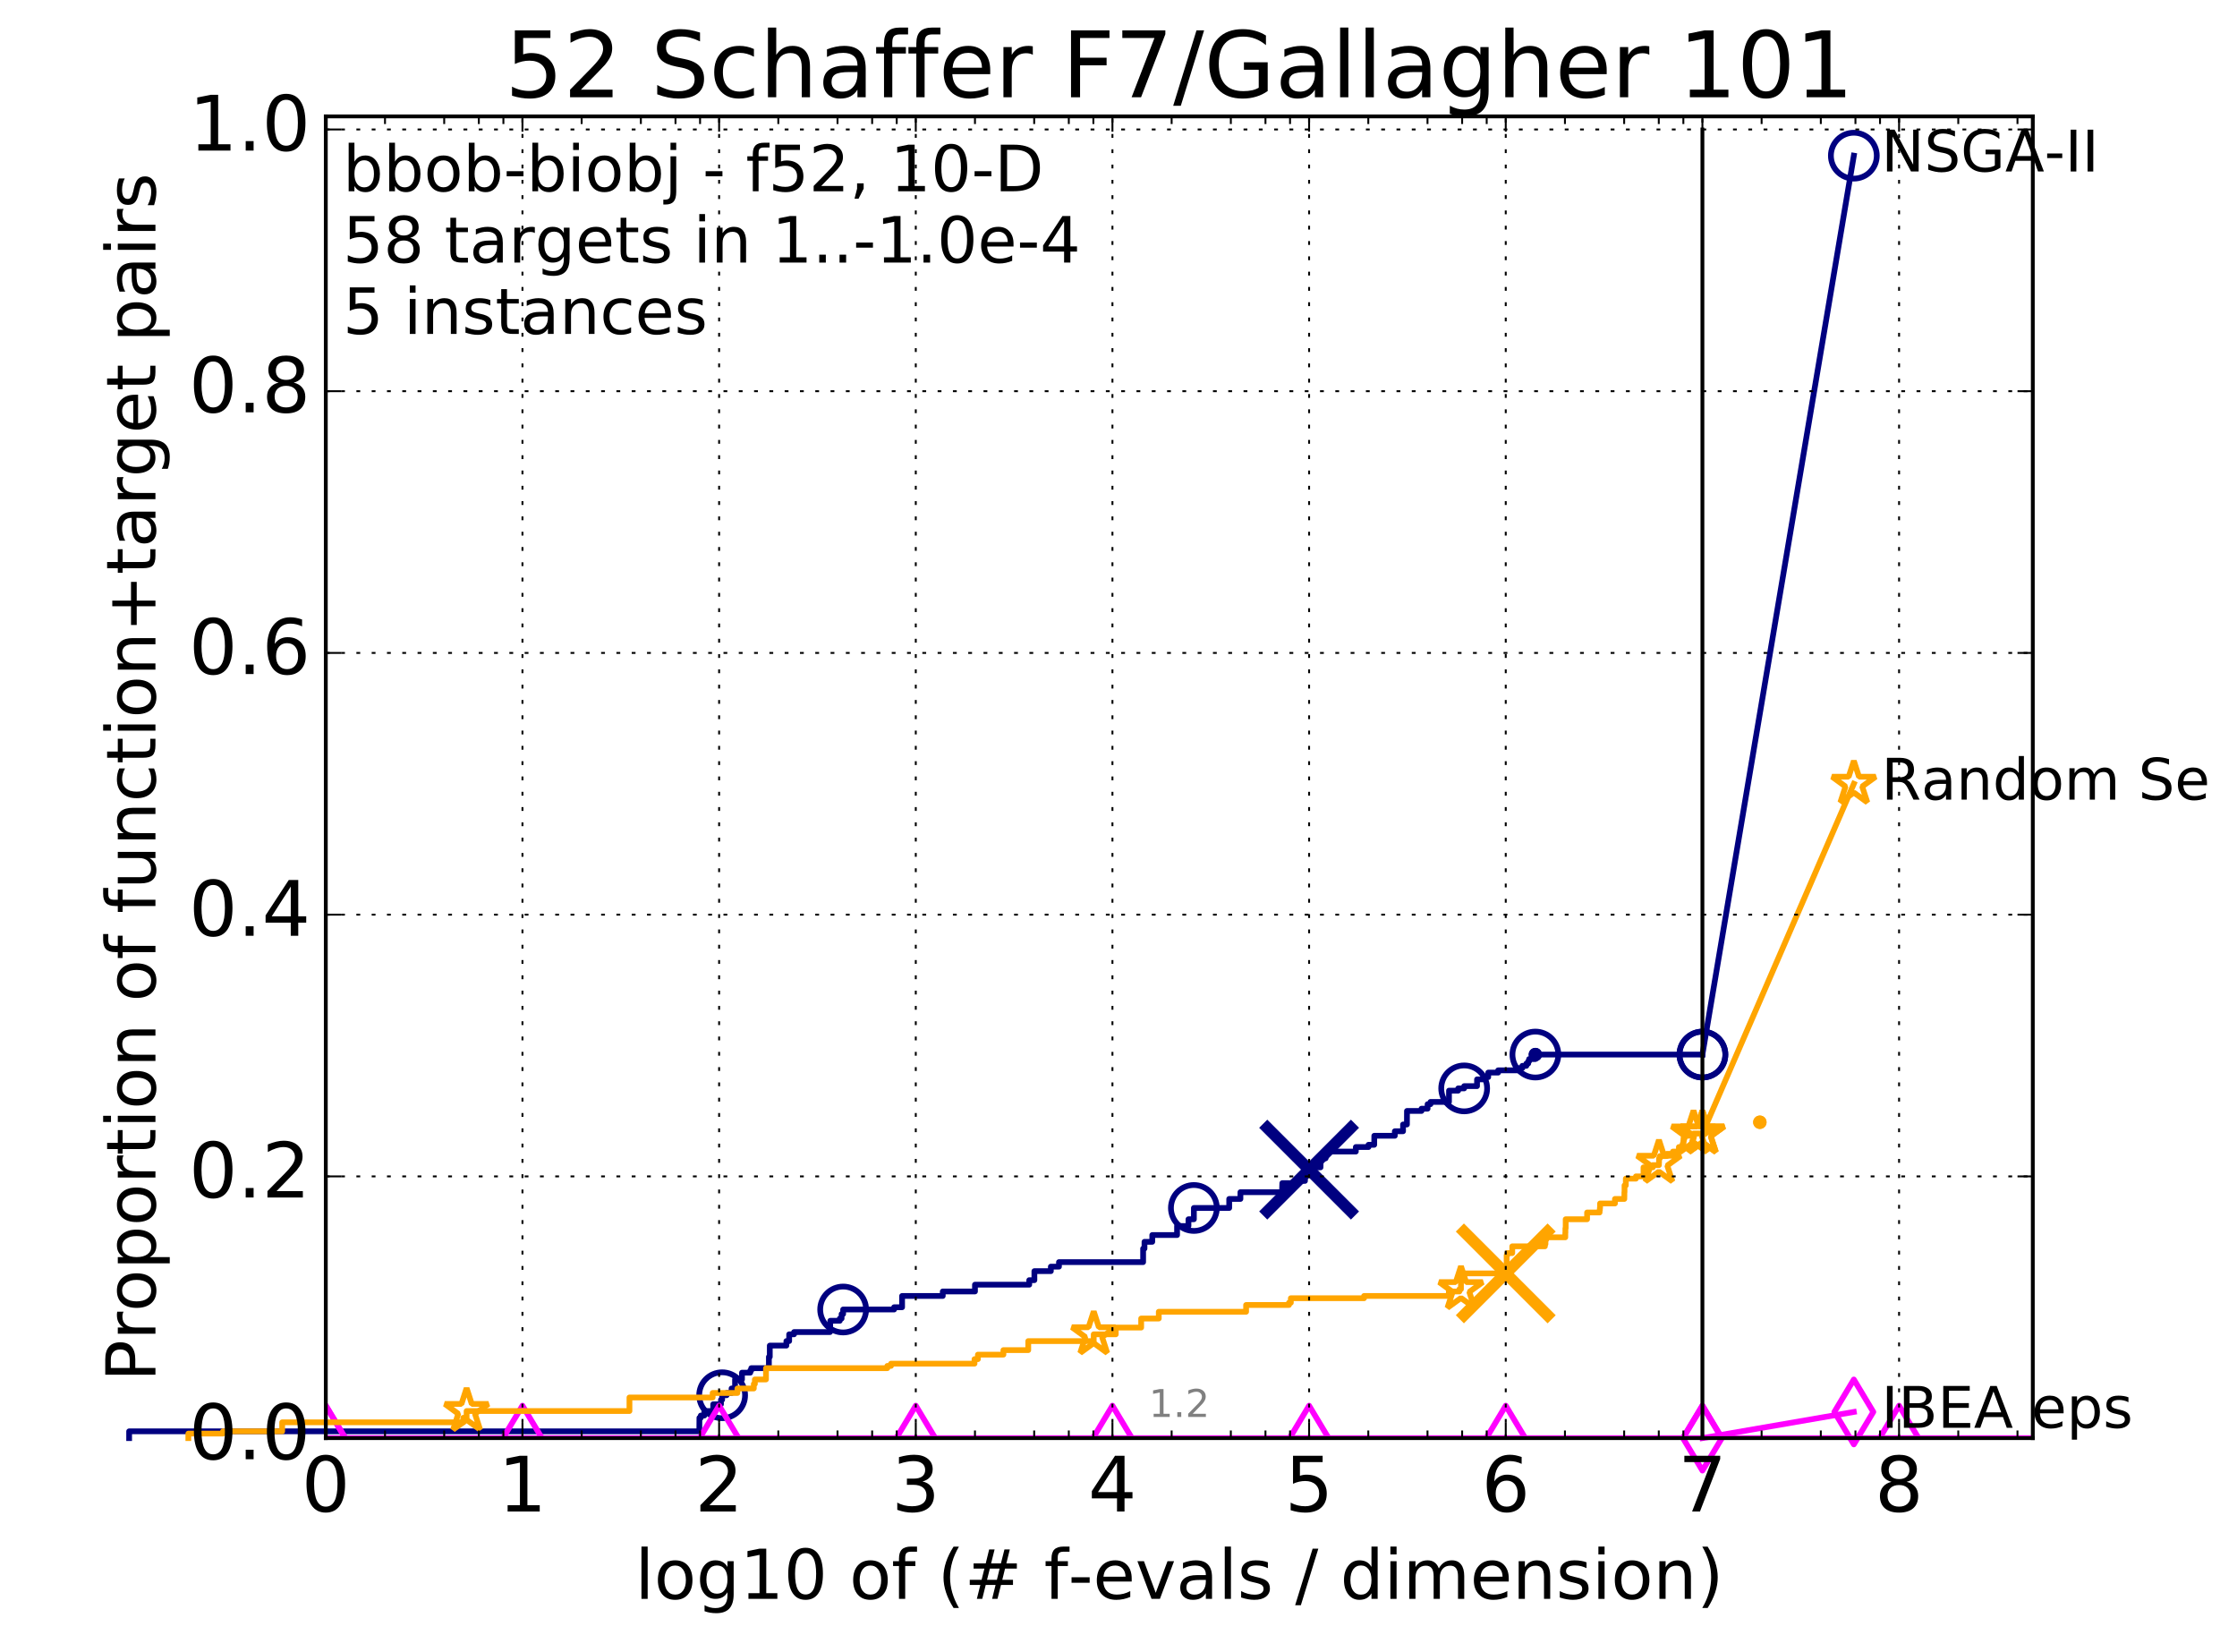 <?xml version="1.0" encoding="utf-8" standalone="no"?>
<!DOCTYPE svg PUBLIC "-//W3C//DTD SVG 1.1//EN"
  "http://www.w3.org/Graphics/SVG/1.1/DTD/svg11.dtd">
<!-- Created with matplotlib (http://matplotlib.org/) -->
<svg height="432pt" version="1.1" viewBox="0 0 585 432" width="585pt" xmlns="http://www.w3.org/2000/svg" xmlns:xlink="http://www.w3.org/1999/xlink">
 <defs>
  <style type="text/css">
*{stroke-linecap:butt;stroke-linejoin:round;stroke-miterlimit:100000;}
  </style>
 </defs>
 <g id="figure_1">
  <g id="patch_1">
   <path d="M 0 432.436 
L 585.148 432.436 
L 585.148 0 
L 0 0 
z
" style="fill:#ffffff;"/>
  </g>
  <g id="axes_1">
   <g id="patch_2">
    <path d="M 85.2 376.036 
L 531.6 376.036 
L 531.6 30.436 
L 85.2 30.436 
z
" style="fill:#ffffff;"/>
   </g>
   <g id="line2d_1">
    <defs>
     <path d="M 0 1.5 
C 0.398 1.5 0.779 1.342 1.061 1.061 
C 1.342 0.779 1.5 0.398 1.5 0 
C 1.5 -0.398 1.342 -0.779 1.061 -1.061 
C 0.779 -1.342 0.398 -1.5 0 -1.5 
C -0.398 -1.5 -0.779 -1.342 -1.061 -1.061 
C -1.342 -0.779 -1.5 -0.398 -1.5 0 
C -1.5 0.398 -1.342 0.779 -1.061 1.061 
C -0.779 1.342 -0.398 1.5 0 1.5 
z
" id="m11eba4f01e" style="stroke:#000080;stroke-width:0.5;"/>
    </defs>
    <g>
     <use style="fill:#000080;stroke:#000080;stroke-width:0.5;" x="401.52" xlink:href="#m11eba4f01e" y="275.743"/>
     <use style="fill:#000080;stroke:#000080;stroke-width:0.5;" x="401.52" xlink:href="#m11eba4f01e" y="275.743"/>
    </g>
   </g>
   <g id="line2d_2">
    <path d="M 33.771 376.036 
L 33.771 374.266 
L 182.877 374.266 
L 182.905 370.727 
L 183.268 370.727 
L 183.268 370.137 
L 184.19 370.137 
L 184.19 368.957 
L 186.508 368.957 
L 186.508 367.187 
L 188.543 367.187 
L 188.543 366.007 
L 188.847 366.007 
L 188.847 364.827 
L 190.023 364.827 
L 190.023 364.237 
L 191.314 364.237 
L 191.314 363.057 
L 192.222 363.057 
L 192.222 360.697 
L 194.037 360.697 
L 194.037 358.927 
L 196.202 358.927 
L 196.202 358.337 
L 196.464 358.337 
L 196.464 357.747 
L 201.073 357.747 
L 201.073 354.798 
L 201.309 354.798 
L 201.309 351.848 
L 205.647 351.848 
L 205.647 350.668 
L 206.377 350.668 
L 206.377 348.898 
L 207.657 348.898 
L 207.657 348.308 
L 217.061 348.308 
L 217.134 345.358 
L 219.615 345.358 
L 219.615 344.768 
L 220.089 344.768 
L 220.089 343.588 
L 220.49 343.588 
L 220.49 342.408 
L 233.819 342.408 
L 233.819 341.818 
L 235.906 341.818 
L 235.906 338.869 
L 246.543 338.869 
L 246.543 337.689 
L 254.966 337.689 
L 254.966 335.919 
L 269.158 335.919 
L 269.158 334.739 
L 270.501 334.739 
L 270.501 332.379 
L 274.809 332.379 
L 274.809 331.199 
L 276.933 331.199 
L 276.933 330.019 
L 298.939 330.019 
L 298.939 326.479 
L 299.295 326.479 
L 299.295 324.71 
L 301.33 324.71 
L 301.33 322.94 
L 307.814 322.94 
L 307.814 320.58 
L 310.798 320.58 
L 310.798 318.81 
L 312.214 318.81 
L 312.214 315.86 
L 321.45 315.86 
L 321.45 313.5 
L 324.384 313.5 
L 324.384 311.73 
L 335.267 311.73 
L 335.337 309.37 
L 339.146 309.37 
L 339.146 308.781 
L 341.264 308.781 
L 341.264 305.831 
L 342.438 305.831 
L 342.438 305.241 
L 345.334 305.241 
L 345.379 302.881 
L 346.659 302.881 
L 346.659 301.701 
L 347.213 301.701 
L 347.213 301.111 
L 354.566 301.111 
L 354.566 299.931 
L 357.874 299.931 
L 357.874 299.341 
L 359.37 299.341 
L 359.395 296.981 
L 364.762 296.981 
L 364.763 295.801 
L 366.913 295.801 
L 366.914 294.031 
L 367.924 294.031 
L 367.941 290.492 
L 371.737 290.492 
L 371.737 289.902 
L 373.331 289.902 
L 373.332 288.722 
L 374.093 288.722 
L 374.093 288.132 
L 378.922 288.132 
L 378.932 285.182 
L 381.33 285.182 
L 381.33 284.592 
L 382.899 284.592 
L 382.899 284.002 
L 386.26 284.002 
L 386.266 282.232 
L 388.018 282.232 
L 388.018 281.642 
L 389.185 281.642 
L 389.193 280.462 
L 391.778 280.462 
L 391.778 279.872 
L 397.334 279.872 
L 397.334 279.282 
L 398.111 279.282 
L 398.111 278.692 
L 399.161 278.692 
L 399.161 278.102 
L 399.64 278.102 
L 399.64 277.513 
L 399.882 277.513 
L 399.882 276.923 
L 401.519 276.923 
L 401.52 275.743 
L 445.2 275.743 
L 445.2 275.743 
" style="fill:none;stroke:#000080;stroke-linecap:square;stroke-width:1.5;"/>
   </g>
   <g id="line2d_3">
    <defs>
     <path d="M 0 6 
C 1.591 6 3.117 5.368 4.243 4.243 
C 5.368 3.117 6 1.591 6 0 
C 6 -1.591 5.368 -3.117 4.243 -4.243 
C 3.117 -5.368 1.591 -6 0 -6 
C -1.591 -6 -3.117 -5.368 -4.243 -4.243 
C -5.368 -3.117 -6 -1.591 -6 0 
C -6 1.591 -5.368 3.117 -4.243 4.243 
C -3.117 5.368 -1.591 6 0 6 
z
" id="med3061ff15" style="stroke:#000080;stroke-width:1.5;"/>
    </defs>
    <g>
     <use style="fill:none;stroke:#000080;stroke-width:1.5;" x="188.847" xlink:href="#med3061ff15" y="364.827"/>
     <use style="fill:none;stroke:#000080;stroke-width:1.5;" x="220.49" xlink:href="#med3061ff15" y="342.408"/>
     <use style="fill:none;stroke:#000080;stroke-width:1.5;" x="312.214" xlink:href="#med3061ff15" y="315.86"/>
     <use style="fill:none;stroke:#000080;stroke-width:1.5;" x="382.899" xlink:href="#med3061ff15" y="284.592"/>
     <use style="fill:none;stroke:#000080;stroke-width:1.5;" x="401.52" xlink:href="#med3061ff15" y="275.743"/>
     <use style="fill:none;stroke:#000080;stroke-width:1.5;" x="445.2" xlink:href="#med3061ff15" y="275.743"/>
    </g>
   </g>
   <g id="line2d_4"/>
   <g id="line2d_5">
    <path clip-path="url(#p8d5fef0150)" d="M 342.344 305.831 
" style="fill:none;stroke:#000080;stroke-linecap:square;"/>
    <defs>
     <path d="M -12 12 
L 12 -12 
M -12 -12 
L 12 12 
" id="m73decdc7c9" style="stroke:#000080;stroke-width:3.0;"/>
    </defs>
    <g clip-path="url(#p8d5fef0150)">
     <use style="fill:#000080;stroke:#000080;stroke-width:3.0;" x="342.344" xlink:href="#m73decdc7c9" y="305.831"/>
    </g>
   </g>
   <g id="line2d_6">
    <path clip-path="url(#p8d5fef0150)" d="M 85.2 376.036 
L 85.2 376.036 
L 85.2 376.036 
L 85.2 376.036 
L 531.6 376.036 
" style="fill:none;stroke:#ff00ff;stroke-linecap:square;stroke-width:1.5;"/>
   </g>
   <g id="line2d_7">
    <defs>
     <path d="M -0 8.485 
L 5.091 0 
L 0 -8.485 
L -5.091 -0 
z
" id="m6d09c6a837" style="stroke:#ff00ff;stroke-linejoin:miter;stroke-width:1.5;"/>
    </defs>
    <g clip-path="url(#p8d5fef0150)">
     <use style="fill:none;stroke:#ff00ff;stroke-linejoin:miter;stroke-width:1.5;" x="85.2" xlink:href="#m6d09c6a837" y="376.036"/>
     <use style="fill:none;stroke:#ff00ff;stroke-linejoin:miter;stroke-width:1.5;" x="85.2" xlink:href="#m6d09c6a837" y="376.036"/>
     <use style="fill:none;stroke:#ff00ff;stroke-linejoin:miter;stroke-width:1.5;" x="136.629" xlink:href="#m6d09c6a837" y="376.036"/>
     <use style="fill:none;stroke:#ff00ff;stroke-linejoin:miter;stroke-width:1.5;" x="188.057" xlink:href="#m6d09c6a837" y="376.036"/>
     <use style="fill:none;stroke:#ff00ff;stroke-linejoin:miter;stroke-width:1.5;" x="239.486" xlink:href="#m6d09c6a837" y="376.036"/>
     <use style="fill:none;stroke:#ff00ff;stroke-linejoin:miter;stroke-width:1.5;" x="290.914" xlink:href="#m6d09c6a837" y="376.036"/>
     <use style="fill:none;stroke:#ff00ff;stroke-linejoin:miter;stroke-width:1.5;" x="342.343" xlink:href="#m6d09c6a837" y="376.036"/>
     <use style="fill:none;stroke:#ff00ff;stroke-linejoin:miter;stroke-width:1.5;" x="393.771" xlink:href="#m6d09c6a837" y="376.036"/>
     <use style="fill:none;stroke:#ff00ff;stroke-linejoin:miter;stroke-width:1.5;" x="445.2" xlink:href="#m6d09c6a837" y="376.036"/>
     <use style="fill:none;stroke:#ff00ff;stroke-linejoin:miter;stroke-width:1.5;" x="496.629" xlink:href="#m6d09c6a837" y="376.036"/>
    </g>
   </g>
   <g id="line2d_8"/>
   <g id="line2d_9">
    <defs>
     <path d="M 0 1.5 
C 0.398 1.5 0.779 1.342 1.061 1.061 
C 1.342 0.779 1.5 0.398 1.5 0 
C 1.5 -0.398 1.342 -0.779 1.061 -1.061 
C 0.779 -1.342 0.398 -1.5 0 -1.5 
C -0.398 -1.5 -0.779 -1.342 -1.061 -1.061 
C -1.342 -0.779 -1.5 -0.398 -1.5 0 
C -1.5 0.398 -1.342 0.779 -1.061 1.061 
C -0.779 1.342 -0.398 1.5 0 1.5 
z
" id="md823237d22" style="stroke:#ffa500;stroke-width:0.5;"/>
    </defs>
    <g>
     <use style="fill:#ffa500;stroke:#ffa500;stroke-width:0.5;" x="460.221" xlink:href="#md823237d22" y="293.442"/>
     <use style="fill:#ffa500;stroke:#ffa500;stroke-width:0.5;" x="460.221" xlink:href="#md823237d22" y="293.442"/>
    </g>
   </g>
   <g id="line2d_10">
    <path d="M 49.253 376.036 
L 49.253 374.856 
L 58.309 374.856 
L 58.309 374.266 
L 73.791 374.266 
L 73.791 371.907 
L 121.147 371.907 
L 121.147 370.727 
L 122.023 370.727 
L 122.023 368.957 
L 164.609 368.957 
L 164.609 365.417 
L 186.364 365.417 
L 186.364 364.237 
L 192.844 364.237 
L 192.844 363.057 
L 197.128 363.057 
L 197.128 361.877 
L 197.409 361.877 
L 197.409 360.697 
L 200.312 360.697 
L 200.312 357.747 
L 232.043 357.747 
L 232.043 357.157 
L 233.007 357.157 
L 233.007 356.567 
L 254.845 356.567 
L 254.845 355.388 
L 255.736 355.388 
L 255.736 354.208 
L 262.404 354.208 
L 262.404 353.028 
L 268.9 353.028 
L 268.9 350.668 
L 286.02 350.668 
L 286.02 348.898 
L 291.787 348.898 
L 291.787 347.128 
L 298.427 347.128 
L 298.427 344.768 
L 303.034 344.768 
L 303.034 342.998 
L 325.871 342.998 
L 325.871 341.228 
L 337.076 341.228 
L 337.076 340.639 
L 337.569 340.639 
L 337.569 339.459 
L 356.717 339.459 
L 356.717 338.869 
L 378.886 338.869 
L 378.886 337.689 
L 381.647 337.689 
L 381.647 337.099 
L 382.058 337.099 
L 382.058 332.969 
L 393.775 332.969 
L 393.775 332.379 
L 393.95 332.379 
L 393.95 331.199 
L 394.002 331.199 
L 394.002 328.249 
L 394.152 328.249 
L 394.152 327.659 
L 395.47 327.659 
L 395.47 325.889 
L 404.003 325.889 
L 404.003 325.299 
L 404.156 325.299 
L 404.156 324.12 
L 404.375 324.12 
L 404.375 323.53 
L 409.342 323.53 
L 409.342 322.35 
L 409.369 322.35 
L 409.369 321.17 
L 409.444 321.17 
L 409.444 318.81 
L 415.043 318.81 
L 415.043 317.04 
L 418.31 317.04 
L 418.31 316.45 
L 418.386 316.45 
L 418.386 315.86 
L 418.437 315.86 
L 418.437 314.68 
L 422.331 314.68 
L 422.331 313.5 
L 424.779 313.5 
L 424.779 312.91 
L 424.793 312.91 
L 424.793 311.73 
L 424.83 311.73 
L 424.83 309.96 
L 425.171 309.96 
L 425.171 308.191 
L 427.817 308.191 
L 427.817 307.601 
L 429.765 307.601 
L 429.765 307.011 
L 429.795 307.011 
L 429.795 305.241 
L 432.217 305.241 
L 432.217 304.651 
L 433.829 304.651 
L 433.829 304.061 
L 433.855 304.061 
L 433.855 302.881 
L 434.083 302.881 
L 434.083 302.291 
L 435.892 302.291 
L 435.892 301.701 
L 437.484 301.701 
L 437.484 301.111 
L 439.047 301.111 
L 439.047 299.931 
L 440.238 299.931 
L 440.238 299.341 
L 440.245 299.341 
L 440.245 298.161 
L 440.264 298.161 
L 440.264 297.571 
L 440.436 297.571 
L 440.436 296.981 
L 442.873 296.981 
L 442.873 296.391 
L 445.2 296.391 
" style="fill:none;stroke:#ffa500;stroke-linecap:square;stroke-width:1.5;"/>
   </g>
   <g id="line2d_11">
    <defs>
     <path d="M 0 -6 
L -1.347 -1.854 
L -5.706 -1.854 
L -2.18 0.708 
L -3.527 4.854 
L -0 2.292 
L 3.527 4.854 
L 2.18 0.708 
L 5.706 -1.854 
L 1.347 -1.854 
z
" id="m575196fdba" style="stroke:#ffa500;stroke-linejoin:bevel;stroke-width:1.5;"/>
    </defs>
    <g>
     <use style="fill:none;stroke:#ffa500;stroke-linejoin:bevel;stroke-width:1.5;" x="122.023" xlink:href="#m575196fdba" y="368.957"/>
     <use style="fill:none;stroke:#ffa500;stroke-linejoin:bevel;stroke-width:1.5;" x="286.02" xlink:href="#m575196fdba" y="348.898"/>
     <use style="fill:none;stroke:#ffa500;stroke-linejoin:bevel;stroke-width:1.5;" x="382.058" xlink:href="#m575196fdba" y="337.099"/>
     <use style="fill:none;stroke:#ffa500;stroke-linejoin:bevel;stroke-width:1.5;" x="433.829" xlink:href="#m575196fdba" y="304.061"/>
     <use style="fill:none;stroke:#ffa500;stroke-linejoin:bevel;stroke-width:1.5;" x="442.873" xlink:href="#m575196fdba" y="296.391"/>
     <use style="fill:none;stroke:#ffa500;stroke-linejoin:bevel;stroke-width:1.5;" x="445.2" xlink:href="#m575196fdba" y="296.391"/>
    </g>
   </g>
   <g id="line2d_12"/>
   <g id="line2d_13">
    <path clip-path="url(#p8d5fef0150)" d="M 393.771 332.969 
" style="fill:none;stroke:#ffa500;stroke-linecap:square;"/>
    <defs>
     <path d="M -12 12 
L 12 -12 
M -12 -12 
L 12 12 
" id="m4cda8552e6" style="stroke:#ffa500;stroke-width:3.0;"/>
    </defs>
    <g clip-path="url(#p8d5fef0150)">
     <use style="fill:#ffa500;stroke:#ffa500;stroke-width:3.0;" x="393.771" xlink:href="#m4cda8552e6" y="332.969"/>
    </g>
   </g>
   <g id="line2d_14">
    <path d="M 445.2 376.036 
L 484.8 369.193 
" style="fill:none;stroke:#ff00ff;stroke-linecap:square;stroke-width:1.5;"/>
    <g>
     <use style="fill:none;stroke:#ff00ff;stroke-linejoin:miter;stroke-width:1.5;" x="445.2" xlink:href="#m6d09c6a837" y="376.036"/>
     <use style="fill:none;stroke:#ff00ff;stroke-linejoin:miter;stroke-width:1.5;" x="484.8" xlink:href="#m6d09c6a837" y="369.193"/>
    </g>
   </g>
   <g id="line2d_15">
    <path d="M 445.2 296.391 
L 484.8 204.947 
" style="fill:none;stroke:#ffa500;stroke-linecap:square;stroke-width:1.5;"/>
    <g>
     <use style="fill:none;stroke:#ffa500;stroke-linejoin:bevel;stroke-width:1.5;" x="445.2" xlink:href="#m575196fdba" y="296.391"/>
     <use style="fill:none;stroke:#ffa500;stroke-linejoin:bevel;stroke-width:1.5;" x="484.8" xlink:href="#m575196fdba" y="204.947"/>
    </g>
   </g>
   <g id="line2d_16">
    <path d="M 445.2 275.743 
L 484.8 40.702 
" style="fill:none;stroke:#000080;stroke-linecap:square;stroke-width:1.5;"/>
    <g>
     <use style="fill:none;stroke:#000080;stroke-width:1.5;" x="445.2" xlink:href="#med3061ff15" y="275.743"/>
     <use style="fill:none;stroke:#000080;stroke-width:1.5;" x="484.8" xlink:href="#med3061ff15" y="40.702"/>
    </g>
   </g>
   <g id="line2d_17">
    <path d="M 445.2 376.036 
L 445.2 33.858 
" style="fill:none;stroke:#000000;stroke-linecap:square;"/>
   </g>
   <g id="patch_3">
    <path d="M 85.2 30.436 
L 531.6 30.436 
" style="fill:none;stroke:#000000;stroke-linecap:square;stroke-linejoin:miter;"/>
   </g>
   <g id="patch_4">
    <path d="M 531.6 376.036 
L 531.6 30.436 
" style="fill:none;stroke:#000000;stroke-linecap:square;stroke-linejoin:miter;"/>
   </g>
   <g id="patch_5">
    <path d="M 85.2 376.036 
L 531.6 376.036 
" style="fill:none;stroke:#000000;stroke-linecap:square;stroke-linejoin:miter;"/>
   </g>
   <g id="patch_6">
    <path d="M 85.2 376.036 
L 85.2 30.436 
" style="fill:none;stroke:#000000;stroke-linecap:square;stroke-linejoin:miter;"/>
   </g>
   <g id="matplotlib.axis_1">
    <g id="xtick_1">
     <g id="line2d_18">
      <path clip-path="url(#p8d5fef0150)" d="M 85.2 376.036 
L 85.2 30.436 
" style="fill:none;stroke:#000000;stroke-dasharray:1,3;stroke-dashoffset:0.0;stroke-width:0.5;"/>
     </g>
     <g id="line2d_19">
      <defs>
       <path d="M 0 0 
L 0 -4 
" id="md5ed227994" style="stroke:#000000;stroke-width:0.5;"/>
      </defs>
      <g>
       <use style="stroke:#000000;stroke-width:0.5;" x="85.2" xlink:href="#md5ed227994" y="376.036"/>
      </g>
     </g>
     <g id="line2d_20">
      <defs>
       <path d="M 0 0 
L 0 4 
" id="mdba2705a7d" style="stroke:#000000;stroke-width:0.5;"/>
      </defs>
      <g>
       <use style="stroke:#000000;stroke-width:0.5;" x="85.2" xlink:href="#mdba2705a7d" y="30.436"/>
      </g>
     </g>
     <g id="text_1">
      <!-- 0 -->
      <defs>
       <path d="M 31.781 66.406 
Q 24.172 66.406 20.328 58.906 
Q 16.5 51.422 16.5 36.375 
Q 16.5 21.391 20.328 13.891 
Q 24.172 6.391 31.781 6.391 
Q 39.453 6.391 43.281 13.891 
Q 47.125 21.391 47.125 36.375 
Q 47.125 51.422 43.281 58.906 
Q 39.453 66.406 31.781 66.406 
M 31.781 74.219 
Q 44.047 74.219 50.516 64.516 
Q 56.984 54.828 56.984 36.375 
Q 56.984 17.969 50.516 8.266 
Q 44.047 -1.422 31.781 -1.422 
Q 19.531 -1.422 13.062 8.266 
Q 6.594 17.969 6.594 36.375 
Q 6.594 54.828 13.062 64.516 
Q 19.531 74.219 31.781 74.219 
" id="BitstreamVeraSans-Roman-30"/>
      </defs>
      <g transform="translate(78.838 395.233)scale(0.2 -0.2)">
       <use xlink:href="#BitstreamVeraSans-Roman-30"/>
      </g>
     </g>
    </g>
    <g id="xtick_2">
     <g id="line2d_21">
      <path clip-path="url(#p8d5fef0150)" d="M 136.629 376.036 
L 136.629 30.436 
" style="fill:none;stroke:#000000;stroke-dasharray:1,3;stroke-dashoffset:0.0;stroke-width:0.5;"/>
     </g>
     <g id="line2d_22">
      <g>
       <use style="stroke:#000000;stroke-width:0.5;" x="136.629" xlink:href="#md5ed227994" y="376.036"/>
      </g>
     </g>
     <g id="line2d_23">
      <g>
       <use style="stroke:#000000;stroke-width:0.5;" x="136.629" xlink:href="#mdba2705a7d" y="30.436"/>
      </g>
     </g>
     <g id="text_2">
      <!-- 1 -->
      <defs>
       <path d="M 12.406 8.297 
L 28.516 8.297 
L 28.516 63.922 
L 10.984 60.406 
L 10.984 69.391 
L 28.422 72.906 
L 38.281 72.906 
L 38.281 8.297 
L 54.391 8.297 
L 54.391 0 
L 12.406 0 
z
" id="BitstreamVeraSans-Roman-31"/>
      </defs>
      <g transform="translate(130.266 395.233)scale(0.2 -0.2)">
       <use xlink:href="#BitstreamVeraSans-Roman-31"/>
      </g>
     </g>
    </g>
    <g id="xtick_3">
     <g id="line2d_24">
      <path clip-path="url(#p8d5fef0150)" d="M 188.057 376.036 
L 188.057 30.436 
" style="fill:none;stroke:#000000;stroke-dasharray:1,3;stroke-dashoffset:0.0;stroke-width:0.5;"/>
     </g>
     <g id="line2d_25">
      <g>
       <use style="stroke:#000000;stroke-width:0.5;" x="188.057" xlink:href="#md5ed227994" y="376.036"/>
      </g>
     </g>
     <g id="line2d_26">
      <g>
       <use style="stroke:#000000;stroke-width:0.5;" x="188.057" xlink:href="#mdba2705a7d" y="30.436"/>
      </g>
     </g>
     <g id="text_3">
      <!-- 2 -->
      <defs>
       <path d="M 19.188 8.297 
L 53.609 8.297 
L 53.609 0 
L 7.328 0 
L 7.328 8.297 
Q 12.938 14.109 22.625 23.891 
Q 32.328 33.688 34.812 36.531 
Q 39.547 41.844 41.422 45.531 
Q 43.312 49.219 43.312 52.781 
Q 43.312 58.594 39.234 62.25 
Q 35.156 65.922 28.609 65.922 
Q 23.969 65.922 18.812 64.312 
Q 13.672 62.703 7.812 59.422 
L 7.812 69.391 
Q 13.766 71.781 18.938 73 
Q 24.125 74.219 28.422 74.219 
Q 39.75 74.219 46.484 68.547 
Q 53.219 62.891 53.219 53.422 
Q 53.219 48.922 51.531 44.891 
Q 49.859 40.875 45.406 35.406 
Q 44.188 33.984 37.641 27.219 
Q 31.109 20.453 19.188 8.297 
" id="BitstreamVeraSans-Roman-32"/>
      </defs>
      <g transform="translate(181.695 395.233)scale(0.2 -0.2)">
       <use xlink:href="#BitstreamVeraSans-Roman-32"/>
      </g>
     </g>
    </g>
    <g id="xtick_4">
     <g id="line2d_27">
      <path clip-path="url(#p8d5fef0150)" d="M 239.486 376.036 
L 239.486 30.436 
" style="fill:none;stroke:#000000;stroke-dasharray:1,3;stroke-dashoffset:0.0;stroke-width:0.5;"/>
     </g>
     <g id="line2d_28">
      <g>
       <use style="stroke:#000000;stroke-width:0.5;" x="239.486" xlink:href="#md5ed227994" y="376.036"/>
      </g>
     </g>
     <g id="line2d_29">
      <g>
       <use style="stroke:#000000;stroke-width:0.5;" x="239.486" xlink:href="#mdba2705a7d" y="30.436"/>
      </g>
     </g>
     <g id="text_4">
      <!-- 3 -->
      <defs>
       <path d="M 40.578 39.312 
Q 47.656 37.797 51.625 33 
Q 55.609 28.219 55.609 21.188 
Q 55.609 10.406 48.188 4.484 
Q 40.766 -1.422 27.094 -1.422 
Q 22.516 -1.422 17.656 -0.516 
Q 12.797 0.391 7.625 2.203 
L 7.625 11.719 
Q 11.719 9.328 16.594 8.109 
Q 21.484 6.891 26.812 6.891 
Q 36.078 6.891 40.938 10.547 
Q 45.797 14.203 45.797 21.188 
Q 45.797 27.641 41.281 31.266 
Q 36.766 34.906 28.719 34.906 
L 20.219 34.906 
L 20.219 43.016 
L 29.109 43.016 
Q 36.375 43.016 40.234 45.922 
Q 44.094 48.828 44.094 54.297 
Q 44.094 59.906 40.109 62.906 
Q 36.141 65.922 28.719 65.922 
Q 24.656 65.922 20.016 65.031 
Q 15.375 64.156 9.812 62.312 
L 9.812 71.094 
Q 15.438 72.656 20.344 73.438 
Q 25.25 74.219 29.594 74.219 
Q 40.828 74.219 47.359 69.109 
Q 53.906 64.016 53.906 55.328 
Q 53.906 49.266 50.438 45.094 
Q 46.969 40.922 40.578 39.312 
" id="BitstreamVeraSans-Roman-33"/>
      </defs>
      <g transform="translate(233.123 395.233)scale(0.2 -0.2)">
       <use xlink:href="#BitstreamVeraSans-Roman-33"/>
      </g>
     </g>
    </g>
    <g id="xtick_5">
     <g id="line2d_30">
      <path clip-path="url(#p8d5fef0150)" d="M 290.914 376.036 
L 290.914 30.436 
" style="fill:none;stroke:#000000;stroke-dasharray:1,3;stroke-dashoffset:0.0;stroke-width:0.5;"/>
     </g>
     <g id="line2d_31">
      <g>
       <use style="stroke:#000000;stroke-width:0.5;" x="290.914" xlink:href="#md5ed227994" y="376.036"/>
      </g>
     </g>
     <g id="line2d_32">
      <g>
       <use style="stroke:#000000;stroke-width:0.5;" x="290.914" xlink:href="#mdba2705a7d" y="30.436"/>
      </g>
     </g>
     <g id="text_5">
      <!-- 4 -->
      <defs>
       <path d="M 37.797 64.312 
L 12.891 25.391 
L 37.797 25.391 
z
M 35.203 72.906 
L 47.609 72.906 
L 47.609 25.391 
L 58.016 25.391 
L 58.016 17.188 
L 47.609 17.188 
L 47.609 0 
L 37.797 0 
L 37.797 17.188 
L 4.891 17.188 
L 4.891 26.703 
z
" id="BitstreamVeraSans-Roman-34"/>
      </defs>
      <g transform="translate(284.552 395.233)scale(0.2 -0.2)">
       <use xlink:href="#BitstreamVeraSans-Roman-34"/>
      </g>
     </g>
    </g>
    <g id="xtick_6">
     <g id="line2d_33">
      <path clip-path="url(#p8d5fef0150)" d="M 342.343 376.036 
L 342.343 30.436 
" style="fill:none;stroke:#000000;stroke-dasharray:1,3;stroke-dashoffset:0.0;stroke-width:0.5;"/>
     </g>
     <g id="line2d_34">
      <g>
       <use style="stroke:#000000;stroke-width:0.5;" x="342.343" xlink:href="#md5ed227994" y="376.036"/>
      </g>
     </g>
     <g id="line2d_35">
      <g>
       <use style="stroke:#000000;stroke-width:0.5;" x="342.343" xlink:href="#mdba2705a7d" y="30.436"/>
      </g>
     </g>
     <g id="text_6">
      <!-- 5 -->
      <defs>
       <path d="M 10.797 72.906 
L 49.516 72.906 
L 49.516 64.594 
L 19.828 64.594 
L 19.828 46.734 
Q 21.969 47.469 24.109 47.828 
Q 26.266 48.188 28.422 48.188 
Q 40.625 48.188 47.75 41.5 
Q 54.891 34.812 54.891 23.391 
Q 54.891 11.625 47.562 5.094 
Q 40.234 -1.422 26.906 -1.422 
Q 22.312 -1.422 17.547 -0.641 
Q 12.797 0.141 7.719 1.703 
L 7.719 11.625 
Q 12.109 9.234 16.797 8.062 
Q 21.484 6.891 26.703 6.891 
Q 35.156 6.891 40.078 11.328 
Q 45.016 15.766 45.016 23.391 
Q 45.016 31 40.078 35.438 
Q 35.156 39.891 26.703 39.891 
Q 22.75 39.891 18.812 39.016 
Q 14.891 38.141 10.797 36.281 
z
" id="BitstreamVeraSans-Roman-35"/>
      </defs>
      <g transform="translate(335.98 395.233)scale(0.2 -0.2)">
       <use xlink:href="#BitstreamVeraSans-Roman-35"/>
      </g>
     </g>
    </g>
    <g id="xtick_7">
     <g id="line2d_36">
      <path clip-path="url(#p8d5fef0150)" d="M 393.771 376.036 
L 393.771 30.436 
" style="fill:none;stroke:#000000;stroke-dasharray:1,3;stroke-dashoffset:0.0;stroke-width:0.5;"/>
     </g>
     <g id="line2d_37">
      <g>
       <use style="stroke:#000000;stroke-width:0.5;" x="393.771" xlink:href="#md5ed227994" y="376.036"/>
      </g>
     </g>
     <g id="line2d_38">
      <g>
       <use style="stroke:#000000;stroke-width:0.5;" x="393.771" xlink:href="#mdba2705a7d" y="30.436"/>
      </g>
     </g>
     <g id="text_7">
      <!-- 6 -->
      <defs>
       <path d="M 33.016 40.375 
Q 26.375 40.375 22.484 35.828 
Q 18.609 31.297 18.609 23.391 
Q 18.609 15.531 22.484 10.953 
Q 26.375 6.391 33.016 6.391 
Q 39.656 6.391 43.531 10.953 
Q 47.406 15.531 47.406 23.391 
Q 47.406 31.297 43.531 35.828 
Q 39.656 40.375 33.016 40.375 
M 52.594 71.297 
L 52.594 62.312 
Q 48.875 64.062 45.094 64.984 
Q 41.312 65.922 37.594 65.922 
Q 27.828 65.922 22.672 59.328 
Q 17.531 52.734 16.797 39.406 
Q 19.672 43.656 24.016 45.922 
Q 28.375 48.188 33.594 48.188 
Q 44.578 48.188 50.953 41.516 
Q 57.328 34.859 57.328 23.391 
Q 57.328 12.156 50.688 5.359 
Q 44.047 -1.422 33.016 -1.422 
Q 20.359 -1.422 13.672 8.266 
Q 6.984 17.969 6.984 36.375 
Q 6.984 53.656 15.188 63.938 
Q 23.391 74.219 37.203 74.219 
Q 40.922 74.219 44.703 73.484 
Q 48.484 72.75 52.594 71.297 
" id="BitstreamVeraSans-Roman-36"/>
      </defs>
      <g transform="translate(387.409 395.233)scale(0.2 -0.2)">
       <use xlink:href="#BitstreamVeraSans-Roman-36"/>
      </g>
     </g>
    </g>
    <g id="xtick_8">
     <g id="line2d_39">
      <path clip-path="url(#p8d5fef0150)" d="M 445.2 376.036 
L 445.2 30.436 
" style="fill:none;stroke:#000000;stroke-dasharray:1,3;stroke-dashoffset:0.0;stroke-width:0.5;"/>
     </g>
     <g id="line2d_40">
      <g>
       <use style="stroke:#000000;stroke-width:0.5;" x="445.2" xlink:href="#md5ed227994" y="376.036"/>
      </g>
     </g>
     <g id="line2d_41">
      <g>
       <use style="stroke:#000000;stroke-width:0.5;" x="445.2" xlink:href="#mdba2705a7d" y="30.436"/>
      </g>
     </g>
     <g id="text_8">
      <!-- 7 -->
      <defs>
       <path d="M 8.203 72.906 
L 55.078 72.906 
L 55.078 68.703 
L 28.609 0 
L 18.312 0 
L 43.219 64.594 
L 8.203 64.594 
z
" id="BitstreamVeraSans-Roman-37"/>
      </defs>
      <g transform="translate(438.837 395.233)scale(0.2 -0.2)">
       <use xlink:href="#BitstreamVeraSans-Roman-37"/>
      </g>
     </g>
    </g>
    <g id="xtick_9">
     <g id="line2d_42">
      <path clip-path="url(#p8d5fef0150)" d="M 496.629 376.036 
L 496.629 30.436 
" style="fill:none;stroke:#000000;stroke-dasharray:1,3;stroke-dashoffset:0.0;stroke-width:0.5;"/>
     </g>
     <g id="line2d_43">
      <g>
       <use style="stroke:#000000;stroke-width:0.5;" x="496.629" xlink:href="#md5ed227994" y="376.036"/>
      </g>
     </g>
     <g id="line2d_44">
      <g>
       <use style="stroke:#000000;stroke-width:0.5;" x="496.629" xlink:href="#mdba2705a7d" y="30.436"/>
      </g>
     </g>
     <g id="text_9">
      <!-- 8 -->
      <defs>
       <path d="M 31.781 34.625 
Q 24.75 34.625 20.719 30.859 
Q 16.703 27.094 16.703 20.516 
Q 16.703 13.922 20.719 10.156 
Q 24.75 6.391 31.781 6.391 
Q 38.812 6.391 42.859 10.172 
Q 46.922 13.969 46.922 20.516 
Q 46.922 27.094 42.891 30.859 
Q 38.875 34.625 31.781 34.625 
M 21.922 38.812 
Q 15.578 40.375 12.031 44.719 
Q 8.5 49.078 8.5 55.328 
Q 8.5 64.062 14.719 69.141 
Q 20.953 74.219 31.781 74.219 
Q 42.672 74.219 48.875 69.141 
Q 55.078 64.062 55.078 55.328 
Q 55.078 49.078 51.531 44.719 
Q 48 40.375 41.703 38.812 
Q 48.828 37.156 52.797 32.312 
Q 56.781 27.484 56.781 20.516 
Q 56.781 9.906 50.312 4.234 
Q 43.844 -1.422 31.781 -1.422 
Q 19.734 -1.422 13.25 4.234 
Q 6.781 9.906 6.781 20.516 
Q 6.781 27.484 10.781 32.312 
Q 14.797 37.156 21.922 38.812 
M 18.312 54.391 
Q 18.312 48.734 21.844 45.562 
Q 25.391 42.391 31.781 42.391 
Q 38.141 42.391 41.719 45.562 
Q 45.312 48.734 45.312 54.391 
Q 45.312 60.062 41.719 63.234 
Q 38.141 66.406 31.781 66.406 
Q 25.391 66.406 21.844 63.234 
Q 18.312 60.062 18.312 54.391 
" id="BitstreamVeraSans-Roman-38"/>
      </defs>
      <g transform="translate(490.266 395.233)scale(0.2 -0.2)">
       <use xlink:href="#BitstreamVeraSans-Roman-38"/>
      </g>
     </g>
    </g>
    <g id="xtick_10">
     <g id="line2d_45">
      <defs>
       <path d="M 0 0 
L 0 -2 
" id="m05a70c47b7" style="stroke:#000000;stroke-width:0.5;"/>
      </defs>
      <g>
       <use style="stroke:#000000;stroke-width:0.5;" x="100.682" xlink:href="#m05a70c47b7" y="376.036"/>
      </g>
     </g>
     <g id="line2d_46">
      <defs>
       <path d="M 0 0 
L 0 2 
" id="mefb23947d7" style="stroke:#000000;stroke-width:0.5;"/>
      </defs>
      <g>
       <use style="stroke:#000000;stroke-width:0.5;" x="100.682" xlink:href="#mefb23947d7" y="30.436"/>
      </g>
     </g>
    </g>
    <g id="xtick_11">
     <g id="line2d_47">
      <g>
       <use style="stroke:#000000;stroke-width:0.5;" x="116.163" xlink:href="#m05a70c47b7" y="376.036"/>
      </g>
     </g>
     <g id="line2d_48">
      <g>
       <use style="stroke:#000000;stroke-width:0.5;" x="116.163" xlink:href="#mefb23947d7" y="30.436"/>
      </g>
     </g>
    </g>
    <g id="xtick_12">
     <g id="line2d_49">
      <g>
       <use style="stroke:#000000;stroke-width:0.5;" x="125.219" xlink:href="#m05a70c47b7" y="376.036"/>
      </g>
     </g>
     <g id="line2d_50">
      <g>
       <use style="stroke:#000000;stroke-width:0.5;" x="125.219" xlink:href="#mefb23947d7" y="30.436"/>
      </g>
     </g>
    </g>
    <g id="xtick_13">
     <g id="line2d_51">
      <g>
       <use style="stroke:#000000;stroke-width:0.5;" x="131.645" xlink:href="#m05a70c47b7" y="376.036"/>
      </g>
     </g>
     <g id="line2d_52">
      <g>
       <use style="stroke:#000000;stroke-width:0.5;" x="131.645" xlink:href="#mefb23947d7" y="30.436"/>
      </g>
     </g>
    </g>
    <g id="xtick_14">
     <g id="line2d_53">
      <g>
       <use style="stroke:#000000;stroke-width:0.5;" x="152.11" xlink:href="#m05a70c47b7" y="376.036"/>
      </g>
     </g>
     <g id="line2d_54">
      <g>
       <use style="stroke:#000000;stroke-width:0.5;" x="152.11" xlink:href="#mefb23947d7" y="30.436"/>
      </g>
     </g>
    </g>
    <g id="xtick_15">
     <g id="line2d_55">
      <g>
       <use style="stroke:#000000;stroke-width:0.5;" x="167.592" xlink:href="#m05a70c47b7" y="376.036"/>
      </g>
     </g>
     <g id="line2d_56">
      <g>
       <use style="stroke:#000000;stroke-width:0.5;" x="167.592" xlink:href="#mefb23947d7" y="30.436"/>
      </g>
     </g>
    </g>
    <g id="xtick_16">
     <g id="line2d_57">
      <g>
       <use style="stroke:#000000;stroke-width:0.5;" x="176.648" xlink:href="#m05a70c47b7" y="376.036"/>
      </g>
     </g>
     <g id="line2d_58">
      <g>
       <use style="stroke:#000000;stroke-width:0.5;" x="176.648" xlink:href="#mefb23947d7" y="30.436"/>
      </g>
     </g>
    </g>
    <g id="xtick_17">
     <g id="line2d_59">
      <g>
       <use style="stroke:#000000;stroke-width:0.5;" x="183.073" xlink:href="#m05a70c47b7" y="376.036"/>
      </g>
     </g>
     <g id="line2d_60">
      <g>
       <use style="stroke:#000000;stroke-width:0.5;" x="183.073" xlink:href="#mefb23947d7" y="30.436"/>
      </g>
     </g>
    </g>
    <g id="xtick_18">
     <g id="line2d_61">
      <g>
       <use style="stroke:#000000;stroke-width:0.5;" x="203.539" xlink:href="#m05a70c47b7" y="376.036"/>
      </g>
     </g>
     <g id="line2d_62">
      <g>
       <use style="stroke:#000000;stroke-width:0.5;" x="203.539" xlink:href="#mefb23947d7" y="30.436"/>
      </g>
     </g>
    </g>
    <g id="xtick_19">
     <g id="line2d_63">
      <g>
       <use style="stroke:#000000;stroke-width:0.5;" x="219.02" xlink:href="#m05a70c47b7" y="376.036"/>
      </g>
     </g>
     <g id="line2d_64">
      <g>
       <use style="stroke:#000000;stroke-width:0.5;" x="219.02" xlink:href="#mefb23947d7" y="30.436"/>
      </g>
     </g>
    </g>
    <g id="xtick_20">
     <g id="line2d_65">
      <g>
       <use style="stroke:#000000;stroke-width:0.5;" x="228.076" xlink:href="#m05a70c47b7" y="376.036"/>
      </g>
     </g>
     <g id="line2d_66">
      <g>
       <use style="stroke:#000000;stroke-width:0.5;" x="228.076" xlink:href="#mefb23947d7" y="30.436"/>
      </g>
     </g>
    </g>
    <g id="xtick_21">
     <g id="line2d_67">
      <g>
       <use style="stroke:#000000;stroke-width:0.5;" x="234.502" xlink:href="#m05a70c47b7" y="376.036"/>
      </g>
     </g>
     <g id="line2d_68">
      <g>
       <use style="stroke:#000000;stroke-width:0.5;" x="234.502" xlink:href="#mefb23947d7" y="30.436"/>
      </g>
     </g>
    </g>
    <g id="xtick_22">
     <g id="line2d_69">
      <g>
       <use style="stroke:#000000;stroke-width:0.5;" x="254.967" xlink:href="#m05a70c47b7" y="376.036"/>
      </g>
     </g>
     <g id="line2d_70">
      <g>
       <use style="stroke:#000000;stroke-width:0.5;" x="254.967" xlink:href="#mefb23947d7" y="30.436"/>
      </g>
     </g>
    </g>
    <g id="xtick_23">
     <g id="line2d_71">
      <g>
       <use style="stroke:#000000;stroke-width:0.5;" x="270.449" xlink:href="#m05a70c47b7" y="376.036"/>
      </g>
     </g>
     <g id="line2d_72">
      <g>
       <use style="stroke:#000000;stroke-width:0.5;" x="270.449" xlink:href="#mefb23947d7" y="30.436"/>
      </g>
     </g>
    </g>
    <g id="xtick_24">
     <g id="line2d_73">
      <g>
       <use style="stroke:#000000;stroke-width:0.5;" x="279.505" xlink:href="#m05a70c47b7" y="376.036"/>
      </g>
     </g>
     <g id="line2d_74">
      <g>
       <use style="stroke:#000000;stroke-width:0.5;" x="279.505" xlink:href="#mefb23947d7" y="30.436"/>
      </g>
     </g>
    </g>
    <g id="xtick_25">
     <g id="line2d_75">
      <g>
       <use style="stroke:#000000;stroke-width:0.5;" x="285.93" xlink:href="#m05a70c47b7" y="376.036"/>
      </g>
     </g>
     <g id="line2d_76">
      <g>
       <use style="stroke:#000000;stroke-width:0.5;" x="285.93" xlink:href="#mefb23947d7" y="30.436"/>
      </g>
     </g>
    </g>
    <g id="xtick_26">
     <g id="line2d_77">
      <g>
       <use style="stroke:#000000;stroke-width:0.5;" x="306.396" xlink:href="#m05a70c47b7" y="376.036"/>
      </g>
     </g>
     <g id="line2d_78">
      <g>
       <use style="stroke:#000000;stroke-width:0.5;" x="306.396" xlink:href="#mefb23947d7" y="30.436"/>
      </g>
     </g>
    </g>
    <g id="xtick_27">
     <g id="line2d_79">
      <g>
       <use style="stroke:#000000;stroke-width:0.5;" x="321.877" xlink:href="#m05a70c47b7" y="376.036"/>
      </g>
     </g>
     <g id="line2d_80">
      <g>
       <use style="stroke:#000000;stroke-width:0.5;" x="321.877" xlink:href="#mefb23947d7" y="30.436"/>
      </g>
     </g>
    </g>
    <g id="xtick_28">
     <g id="line2d_81">
      <g>
       <use style="stroke:#000000;stroke-width:0.5;" x="330.933" xlink:href="#m05a70c47b7" y="376.036"/>
      </g>
     </g>
     <g id="line2d_82">
      <g>
       <use style="stroke:#000000;stroke-width:0.5;" x="330.933" xlink:href="#mefb23947d7" y="30.436"/>
      </g>
     </g>
    </g>
    <g id="xtick_29">
     <g id="line2d_83">
      <g>
       <use style="stroke:#000000;stroke-width:0.5;" x="337.359" xlink:href="#m05a70c47b7" y="376.036"/>
      </g>
     </g>
     <g id="line2d_84">
      <g>
       <use style="stroke:#000000;stroke-width:0.5;" x="337.359" xlink:href="#mefb23947d7" y="30.436"/>
      </g>
     </g>
    </g>
    <g id="xtick_30">
     <g id="line2d_85">
      <g>
       <use style="stroke:#000000;stroke-width:0.5;" x="357.824" xlink:href="#m05a70c47b7" y="376.036"/>
      </g>
     </g>
     <g id="line2d_86">
      <g>
       <use style="stroke:#000000;stroke-width:0.5;" x="357.824" xlink:href="#mefb23947d7" y="30.436"/>
      </g>
     </g>
    </g>
    <g id="xtick_31">
     <g id="line2d_87">
      <g>
       <use style="stroke:#000000;stroke-width:0.5;" x="373.306" xlink:href="#m05a70c47b7" y="376.036"/>
      </g>
     </g>
     <g id="line2d_88">
      <g>
       <use style="stroke:#000000;stroke-width:0.5;" x="373.306" xlink:href="#mefb23947d7" y="30.436"/>
      </g>
     </g>
    </g>
    <g id="xtick_32">
     <g id="line2d_89">
      <g>
       <use style="stroke:#000000;stroke-width:0.5;" x="382.362" xlink:href="#m05a70c47b7" y="376.036"/>
      </g>
     </g>
     <g id="line2d_90">
      <g>
       <use style="stroke:#000000;stroke-width:0.5;" x="382.362" xlink:href="#mefb23947d7" y="30.436"/>
      </g>
     </g>
    </g>
    <g id="xtick_33">
     <g id="line2d_91">
      <g>
       <use style="stroke:#000000;stroke-width:0.5;" x="388.787" xlink:href="#m05a70c47b7" y="376.036"/>
      </g>
     </g>
     <g id="line2d_92">
      <g>
       <use style="stroke:#000000;stroke-width:0.5;" x="388.787" xlink:href="#mefb23947d7" y="30.436"/>
      </g>
     </g>
    </g>
    <g id="xtick_34">
     <g id="line2d_93">
      <g>
       <use style="stroke:#000000;stroke-width:0.5;" x="409.253" xlink:href="#m05a70c47b7" y="376.036"/>
      </g>
     </g>
     <g id="line2d_94">
      <g>
       <use style="stroke:#000000;stroke-width:0.5;" x="409.253" xlink:href="#mefb23947d7" y="30.436"/>
      </g>
     </g>
    </g>
    <g id="xtick_35">
     <g id="line2d_95">
      <g>
       <use style="stroke:#000000;stroke-width:0.5;" x="424.735" xlink:href="#m05a70c47b7" y="376.036"/>
      </g>
     </g>
     <g id="line2d_96">
      <g>
       <use style="stroke:#000000;stroke-width:0.5;" x="424.735" xlink:href="#mefb23947d7" y="30.436"/>
      </g>
     </g>
    </g>
    <g id="xtick_36">
     <g id="line2d_97">
      <g>
       <use style="stroke:#000000;stroke-width:0.5;" x="433.791" xlink:href="#m05a70c47b7" y="376.036"/>
      </g>
     </g>
     <g id="line2d_98">
      <g>
       <use style="stroke:#000000;stroke-width:0.5;" x="433.791" xlink:href="#mefb23947d7" y="30.436"/>
      </g>
     </g>
    </g>
    <g id="xtick_37">
     <g id="line2d_99">
      <g>
       <use style="stroke:#000000;stroke-width:0.5;" x="440.216" xlink:href="#m05a70c47b7" y="376.036"/>
      </g>
     </g>
     <g id="line2d_100">
      <g>
       <use style="stroke:#000000;stroke-width:0.5;" x="440.216" xlink:href="#mefb23947d7" y="30.436"/>
      </g>
     </g>
    </g>
    <g id="xtick_38">
     <g id="line2d_101">
      <g>
       <use style="stroke:#000000;stroke-width:0.5;" x="460.682" xlink:href="#m05a70c47b7" y="376.036"/>
      </g>
     </g>
     <g id="line2d_102">
      <g>
       <use style="stroke:#000000;stroke-width:0.5;" x="460.682" xlink:href="#mefb23947d7" y="30.436"/>
      </g>
     </g>
    </g>
    <g id="xtick_39">
     <g id="line2d_103">
      <g>
       <use style="stroke:#000000;stroke-width:0.5;" x="476.163" xlink:href="#m05a70c47b7" y="376.036"/>
      </g>
     </g>
     <g id="line2d_104">
      <g>
       <use style="stroke:#000000;stroke-width:0.5;" x="476.163" xlink:href="#mefb23947d7" y="30.436"/>
      </g>
     </g>
    </g>
    <g id="xtick_40">
     <g id="line2d_105">
      <g>
       <use style="stroke:#000000;stroke-width:0.5;" x="485.219" xlink:href="#m05a70c47b7" y="376.036"/>
      </g>
     </g>
     <g id="line2d_106">
      <g>
       <use style="stroke:#000000;stroke-width:0.5;" x="485.219" xlink:href="#mefb23947d7" y="30.436"/>
      </g>
     </g>
    </g>
    <g id="xtick_41">
     <g id="line2d_107">
      <g>
       <use style="stroke:#000000;stroke-width:0.5;" x="491.645" xlink:href="#m05a70c47b7" y="376.036"/>
      </g>
     </g>
     <g id="line2d_108">
      <g>
       <use style="stroke:#000000;stroke-width:0.5;" x="491.645" xlink:href="#mefb23947d7" y="30.436"/>
      </g>
     </g>
    </g>
    <g id="xtick_42">
     <g id="line2d_109">
      <g>
       <use style="stroke:#000000;stroke-width:0.5;" x="512.11" xlink:href="#m05a70c47b7" y="376.036"/>
      </g>
     </g>
     <g id="line2d_110">
      <g>
       <use style="stroke:#000000;stroke-width:0.5;" x="512.11" xlink:href="#mefb23947d7" y="30.436"/>
      </g>
     </g>
    </g>
    <g id="xtick_43">
     <g id="line2d_111">
      <g>
       <use style="stroke:#000000;stroke-width:0.5;" x="527.592" xlink:href="#m05a70c47b7" y="376.036"/>
      </g>
     </g>
     <g id="line2d_112">
      <g>
       <use style="stroke:#000000;stroke-width:0.5;" x="527.592" xlink:href="#mefb23947d7" y="30.436"/>
      </g>
     </g>
    </g>
    <g id="text_10">
     <!-- log10 of (# f-evals / dimension) -->
     <defs>
      <path id="BitstreamVeraSans-Roman-20"/>
      <path d="M 51.125 44 
L 36.922 44 
L 32.812 27.688 
L 47.125 27.688 
z
M 43.797 71.781 
L 38.719 51.516 
L 52.984 51.516 
L 58.109 71.781 
L 65.922 71.781 
L 60.891 51.516 
L 76.125 51.516 
L 76.125 44 
L 58.984 44 
L 54.984 27.688 
L 70.516 27.688 
L 70.516 20.219 
L 53.078 20.219 
L 48 0 
L 40.188 0 
L 45.219 20.219 
L 30.906 20.219 
L 25.875 0 
L 18.016 0 
L 23.094 20.219 
L 7.719 20.219 
L 7.719 27.688 
L 24.906 27.688 
L 29 44 
L 13.281 44 
L 13.281 51.516 
L 30.906 51.516 
L 35.891 71.781 
z
" id="BitstreamVeraSans-Roman-23"/>
      <path d="M 52 44.188 
Q 55.375 50.25 60.062 53.125 
Q 64.75 56 71.094 56 
Q 79.641 56 84.281 50.016 
Q 88.922 44.047 88.922 33.016 
L 88.922 0 
L 79.891 0 
L 79.891 32.719 
Q 79.891 40.578 77.094 44.375 
Q 74.312 48.188 68.609 48.188 
Q 61.625 48.188 57.562 43.547 
Q 53.516 38.922 53.516 30.906 
L 53.516 0 
L 44.484 0 
L 44.484 32.719 
Q 44.484 40.625 41.703 44.406 
Q 38.922 48.188 33.109 48.188 
Q 26.219 48.188 22.156 43.531 
Q 18.109 38.875 18.109 30.906 
L 18.109 0 
L 9.078 0 
L 9.078 54.688 
L 18.109 54.688 
L 18.109 46.188 
Q 21.188 51.219 25.484 53.609 
Q 29.781 56 35.688 56 
Q 41.656 56 45.828 52.969 
Q 50 49.953 52 44.188 
" id="BitstreamVeraSans-Roman-6d"/>
      <path d="M 54.891 33.016 
L 54.891 0 
L 45.906 0 
L 45.906 32.719 
Q 45.906 40.484 42.875 44.328 
Q 39.844 48.188 33.797 48.188 
Q 26.516 48.188 22.312 43.547 
Q 18.109 38.922 18.109 30.906 
L 18.109 0 
L 9.078 0 
L 9.078 54.688 
L 18.109 54.688 
L 18.109 46.188 
Q 21.344 51.125 25.703 53.562 
Q 30.078 56 35.797 56 
Q 45.219 56 50.047 50.172 
Q 54.891 44.344 54.891 33.016 
" id="BitstreamVeraSans-Roman-6e"/>
      <path d="M 31 75.875 
Q 24.469 64.656 21.281 53.656 
Q 18.109 42.672 18.109 31.391 
Q 18.109 20.125 21.312 9.062 
Q 24.516 -2 31 -13.188 
L 23.188 -13.188 
Q 15.875 -1.703 12.234 9.375 
Q 8.594 20.453 8.594 31.391 
Q 8.594 42.281 12.203 53.312 
Q 15.828 64.359 23.188 75.875 
z
" id="BitstreamVeraSans-Roman-28"/>
      <path d="M 30.609 48.391 
Q 23.391 48.391 19.188 42.75 
Q 14.984 37.109 14.984 27.297 
Q 14.984 17.484 19.156 11.844 
Q 23.344 6.203 30.609 6.203 
Q 37.797 6.203 41.984 11.859 
Q 46.188 17.531 46.188 27.297 
Q 46.188 37.016 41.984 42.703 
Q 37.797 48.391 30.609 48.391 
M 30.609 56 
Q 42.328 56 49.016 48.375 
Q 55.719 40.766 55.719 27.297 
Q 55.719 13.875 49.016 6.219 
Q 42.328 -1.422 30.609 -1.422 
Q 18.844 -1.422 12.172 6.219 
Q 5.516 13.875 5.516 27.297 
Q 5.516 40.766 12.172 48.375 
Q 18.844 56 30.609 56 
" id="BitstreamVeraSans-Roman-6f"/>
      <path d="M 9.422 75.984 
L 18.406 75.984 
L 18.406 0 
L 9.422 0 
z
" id="BitstreamVeraSans-Roman-6c"/>
      <path d="M 2.984 54.688 
L 12.5 54.688 
L 29.594 8.797 
L 46.688 54.688 
L 56.203 54.688 
L 35.688 0 
L 23.484 0 
z
" id="BitstreamVeraSans-Roman-76"/>
      <path d="M 9.422 54.688 
L 18.406 54.688 
L 18.406 0 
L 9.422 0 
z
M 9.422 75.984 
L 18.406 75.984 
L 18.406 64.594 
L 9.422 64.594 
z
" id="BitstreamVeraSans-Roman-69"/>
      <path d="M 4.891 31.391 
L 31.203 31.391 
L 31.203 23.391 
L 4.891 23.391 
z
" id="BitstreamVeraSans-Roman-2d"/>
      <path d="M 25.391 72.906 
L 33.688 72.906 
L 8.297 -9.281 
L 0 -9.281 
z
" id="BitstreamVeraSans-Roman-2f"/>
      <path d="M 56.203 29.594 
L 56.203 25.203 
L 14.891 25.203 
Q 15.484 15.922 20.484 11.062 
Q 25.484 6.203 34.422 6.203 
Q 39.594 6.203 44.453 7.469 
Q 49.312 8.734 54.109 11.281 
L 54.109 2.781 
Q 49.266 0.734 44.188 -0.344 
Q 39.109 -1.422 33.891 -1.422 
Q 20.797 -1.422 13.156 6.188 
Q 5.516 13.812 5.516 26.812 
Q 5.516 40.234 12.766 48.109 
Q 20.016 56 32.328 56 
Q 43.359 56 49.781 48.891 
Q 56.203 41.797 56.203 29.594 
M 47.219 32.234 
Q 47.125 39.594 43.094 43.984 
Q 39.062 48.391 32.422 48.391 
Q 24.906 48.391 20.391 44.141 
Q 15.875 39.891 15.188 32.172 
z
" id="BitstreamVeraSans-Roman-65"/>
      <path d="M 45.406 46.391 
L 45.406 75.984 
L 54.391 75.984 
L 54.391 0 
L 45.406 0 
L 45.406 8.203 
Q 42.578 3.328 38.25 0.953 
Q 33.938 -1.422 27.875 -1.422 
Q 17.969 -1.422 11.734 6.484 
Q 5.516 14.406 5.516 27.297 
Q 5.516 40.188 11.734 48.094 
Q 17.969 56 27.875 56 
Q 33.938 56 38.25 53.625 
Q 42.578 51.266 45.406 46.391 
M 14.797 27.297 
Q 14.797 17.391 18.875 11.75 
Q 22.953 6.109 30.078 6.109 
Q 37.203 6.109 41.297 11.75 
Q 45.406 17.391 45.406 27.297 
Q 45.406 37.203 41.297 42.844 
Q 37.203 48.484 30.078 48.484 
Q 22.953 48.484 18.875 42.844 
Q 14.797 37.203 14.797 27.297 
" id="BitstreamVeraSans-Roman-64"/>
      <path d="M 45.406 27.984 
Q 45.406 37.75 41.375 43.109 
Q 37.359 48.484 30.078 48.484 
Q 22.859 48.484 18.828 43.109 
Q 14.797 37.75 14.797 27.984 
Q 14.797 18.266 18.828 12.891 
Q 22.859 7.516 30.078 7.516 
Q 37.359 7.516 41.375 12.891 
Q 45.406 18.266 45.406 27.984 
M 54.391 6.781 
Q 54.391 -7.172 48.188 -13.984 
Q 42 -20.797 29.203 -20.797 
Q 24.469 -20.797 20.266 -20.094 
Q 16.062 -19.391 12.109 -17.922 
L 12.109 -9.188 
Q 16.062 -11.328 19.922 -12.344 
Q 23.781 -13.375 27.781 -13.375 
Q 36.625 -13.375 41.016 -8.766 
Q 45.406 -4.156 45.406 5.172 
L 45.406 9.625 
Q 42.625 4.781 38.281 2.391 
Q 33.938 0 27.875 0 
Q 17.828 0 11.672 7.656 
Q 5.516 15.328 5.516 27.984 
Q 5.516 40.672 11.672 48.328 
Q 17.828 56 27.875 56 
Q 33.938 56 38.281 53.609 
Q 42.625 51.219 45.406 46.391 
L 45.406 54.688 
L 54.391 54.688 
z
" id="BitstreamVeraSans-Roman-67"/>
      <path d="M 37.109 75.984 
L 37.109 68.5 
L 28.516 68.5 
Q 23.688 68.5 21.797 66.547 
Q 19.922 64.594 19.922 59.516 
L 19.922 54.688 
L 34.719 54.688 
L 34.719 47.703 
L 19.922 47.703 
L 19.922 0 
L 10.891 0 
L 10.891 47.703 
L 2.297 47.703 
L 2.297 54.688 
L 10.891 54.688 
L 10.891 58.5 
Q 10.891 67.625 15.141 71.797 
Q 19.391 75.984 28.609 75.984 
z
" id="BitstreamVeraSans-Roman-66"/>
      <path d="M 34.281 27.484 
Q 23.391 27.484 19.188 25 
Q 14.984 22.516 14.984 16.5 
Q 14.984 11.719 18.141 8.906 
Q 21.297 6.109 26.703 6.109 
Q 34.188 6.109 38.703 11.406 
Q 43.219 16.703 43.219 25.484 
L 43.219 27.484 
z
M 52.203 31.203 
L 52.203 0 
L 43.219 0 
L 43.219 8.297 
Q 40.141 3.328 35.547 0.953 
Q 30.953 -1.422 24.312 -1.422 
Q 15.922 -1.422 10.953 3.297 
Q 6 8.016 6 15.922 
Q 6 25.141 12.172 29.828 
Q 18.359 34.516 30.609 34.516 
L 43.219 34.516 
L 43.219 35.406 
Q 43.219 41.609 39.141 45 
Q 35.062 48.391 27.688 48.391 
Q 23 48.391 18.547 47.266 
Q 14.109 46.141 10.016 43.891 
L 10.016 52.203 
Q 14.938 54.109 19.578 55.047 
Q 24.219 56 28.609 56 
Q 40.484 56 46.344 49.844 
Q 52.203 43.703 52.203 31.203 
" id="BitstreamVeraSans-Roman-61"/>
      <path d="M 44.281 53.078 
L 44.281 44.578 
Q 40.484 46.531 36.375 47.5 
Q 32.281 48.484 27.875 48.484 
Q 21.188 48.484 17.844 46.438 
Q 14.5 44.391 14.5 40.281 
Q 14.5 37.156 16.891 35.375 
Q 19.281 33.594 26.516 31.984 
L 29.594 31.297 
Q 39.156 29.25 43.188 25.516 
Q 47.219 21.781 47.219 15.094 
Q 47.219 7.469 41.188 3.016 
Q 35.156 -1.422 24.609 -1.422 
Q 20.219 -1.422 15.453 -0.562 
Q 10.688 0.297 5.422 2 
L 5.422 11.281 
Q 10.406 8.688 15.234 7.391 
Q 20.062 6.109 24.812 6.109 
Q 31.156 6.109 34.562 8.281 
Q 37.984 10.453 37.984 14.406 
Q 37.984 18.062 35.516 20.016 
Q 33.062 21.969 24.703 23.781 
L 21.578 24.516 
Q 13.234 26.266 9.516 29.906 
Q 5.812 33.547 5.812 39.891 
Q 5.812 47.609 11.281 51.797 
Q 16.75 56 26.812 56 
Q 31.781 56 36.172 55.266 
Q 40.578 54.547 44.281 53.078 
" id="BitstreamVeraSans-Roman-73"/>
      <path d="M 8.016 75.875 
L 15.828 75.875 
Q 23.141 64.359 26.781 53.312 
Q 30.422 42.281 30.422 31.391 
Q 30.422 20.453 26.781 9.375 
Q 23.141 -1.703 15.828 -13.188 
L 8.016 -13.188 
Q 14.5 -2 17.703 9.062 
Q 20.906 20.125 20.906 31.391 
Q 20.906 42.672 17.703 53.656 
Q 14.5 64.656 8.016 75.875 
" id="BitstreamVeraSans-Roman-29"/>
     </defs>
     <g transform="translate(166.055 418.07)scale(0.18 -0.18)">
      <use xlink:href="#BitstreamVeraSans-Roman-6c"/>
      <use x="27.783" xlink:href="#BitstreamVeraSans-Roman-6f"/>
      <use x="88.965" xlink:href="#BitstreamVeraSans-Roman-67"/>
      <use x="152.441" xlink:href="#BitstreamVeraSans-Roman-31"/>
      <use x="216.064" xlink:href="#BitstreamVeraSans-Roman-30"/>
      <use x="279.688" xlink:href="#BitstreamVeraSans-Roman-20"/>
      <use x="311.475" xlink:href="#BitstreamVeraSans-Roman-6f"/>
      <use x="372.656" xlink:href="#BitstreamVeraSans-Roman-66"/>
      <use x="407.861" xlink:href="#BitstreamVeraSans-Roman-20"/>
      <use x="439.648" xlink:href="#BitstreamVeraSans-Roman-28"/>
      <use x="478.662" xlink:href="#BitstreamVeraSans-Roman-23"/>
      <use x="562.451" xlink:href="#BitstreamVeraSans-Roman-20"/>
      <use x="594.238" xlink:href="#BitstreamVeraSans-Roman-66"/>
      <use x="629.365" xlink:href="#BitstreamVeraSans-Roman-2d"/>
      <use x="665.449" xlink:href="#BitstreamVeraSans-Roman-65"/>
      <use x="726.973" xlink:href="#BitstreamVeraSans-Roman-76"/>
      <use x="786.152" xlink:href="#BitstreamVeraSans-Roman-61"/>
      <use x="847.432" xlink:href="#BitstreamVeraSans-Roman-6c"/>
      <use x="875.215" xlink:href="#BitstreamVeraSans-Roman-73"/>
      <use x="927.314" xlink:href="#BitstreamVeraSans-Roman-20"/>
      <use x="959.102" xlink:href="#BitstreamVeraSans-Roman-2f"/>
      <use x="992.793" xlink:href="#BitstreamVeraSans-Roman-20"/>
      <use x="1024.58" xlink:href="#BitstreamVeraSans-Roman-64"/>
      <use x="1088.057" xlink:href="#BitstreamVeraSans-Roman-69"/>
      <use x="1115.84" xlink:href="#BitstreamVeraSans-Roman-6d"/>
      <use x="1213.252" xlink:href="#BitstreamVeraSans-Roman-65"/>
      <use x="1274.775" xlink:href="#BitstreamVeraSans-Roman-6e"/>
      <use x="1338.154" xlink:href="#BitstreamVeraSans-Roman-73"/>
      <use x="1390.254" xlink:href="#BitstreamVeraSans-Roman-69"/>
      <use x="1418.037" xlink:href="#BitstreamVeraSans-Roman-6f"/>
      <use x="1479.219" xlink:href="#BitstreamVeraSans-Roman-6e"/>
      <use x="1542.598" xlink:href="#BitstreamVeraSans-Roman-29"/>
     </g>
    </g>
   </g>
   <g id="matplotlib.axis_2">
    <g id="ytick_1">
     <g id="line2d_113">
      <path clip-path="url(#p8d5fef0150)" d="M 85.2 376.036 
L 531.6 376.036 
" style="fill:none;stroke:#000000;stroke-dasharray:1,3;stroke-dashoffset:0.0;stroke-width:0.5;"/>
     </g>
     <g id="line2d_114">
      <defs>
       <path d="M 0 0 
L 4 0 
" id="ma31d426d54" style="stroke:#000000;stroke-width:0.5;"/>
      </defs>
      <g>
       <use style="stroke:#000000;stroke-width:0.5;" x="85.2" xlink:href="#ma31d426d54" y="376.036"/>
      </g>
     </g>
     <g id="line2d_115">
      <defs>
       <path d="M 0 0 
L -4 0 
" id="m3675e13647" style="stroke:#000000;stroke-width:0.5;"/>
      </defs>
      <g>
       <use style="stroke:#000000;stroke-width:0.5;" x="531.6" xlink:href="#m3675e13647" y="376.036"/>
      </g>
     </g>
     <g id="text_11">
      <!-- 0.0 -->
      <defs>
       <path d="M 10.688 12.406 
L 21 12.406 
L 21 0 
L 10.688 0 
z
" id="BitstreamVeraSans-Roman-2e"/>
      </defs>
      <g transform="translate(49.394 381.555)scale(0.2 -0.2)">
       <use xlink:href="#BitstreamVeraSans-Roman-30"/>
       <use x="63.623" xlink:href="#BitstreamVeraSans-Roman-2e"/>
       <use x="95.41" xlink:href="#BitstreamVeraSans-Roman-30"/>
      </g>
     </g>
    </g>
    <g id="ytick_2">
     <g id="line2d_116">
      <path clip-path="url(#p8d5fef0150)" d="M 85.2 307.601 
L 531.6 307.601 
" style="fill:none;stroke:#000000;stroke-dasharray:1,3;stroke-dashoffset:0.0;stroke-width:0.5;"/>
     </g>
     <g id="line2d_117">
      <g>
       <use style="stroke:#000000;stroke-width:0.5;" x="85.2" xlink:href="#ma31d426d54" y="307.601"/>
      </g>
     </g>
     <g id="line2d_118">
      <g>
       <use style="stroke:#000000;stroke-width:0.5;" x="531.6" xlink:href="#m3675e13647" y="307.601"/>
      </g>
     </g>
     <g id="text_12">
      <!-- 0.2 -->
      <g transform="translate(49.394 313.119)scale(0.2 -0.2)">
       <use xlink:href="#BitstreamVeraSans-Roman-30"/>
       <use x="63.623" xlink:href="#BitstreamVeraSans-Roman-2e"/>
       <use x="95.41" xlink:href="#BitstreamVeraSans-Roman-32"/>
      </g>
     </g>
    </g>
    <g id="ytick_3">
     <g id="line2d_119">
      <path clip-path="url(#p8d5fef0150)" d="M 85.2 239.165 
L 531.6 239.165 
" style="fill:none;stroke:#000000;stroke-dasharray:1,3;stroke-dashoffset:0.0;stroke-width:0.5;"/>
     </g>
     <g id="line2d_120">
      <g>
       <use style="stroke:#000000;stroke-width:0.5;" x="85.2" xlink:href="#ma31d426d54" y="239.165"/>
      </g>
     </g>
     <g id="line2d_121">
      <g>
       <use style="stroke:#000000;stroke-width:0.5;" x="531.6" xlink:href="#m3675e13647" y="239.165"/>
      </g>
     </g>
     <g id="text_13">
      <!-- 0.4 -->
      <g transform="translate(49.394 244.684)scale(0.2 -0.2)">
       <use xlink:href="#BitstreamVeraSans-Roman-30"/>
       <use x="63.623" xlink:href="#BitstreamVeraSans-Roman-2e"/>
       <use x="95.41" xlink:href="#BitstreamVeraSans-Roman-34"/>
      </g>
     </g>
    </g>
    <g id="ytick_4">
     <g id="line2d_122">
      <path clip-path="url(#p8d5fef0150)" d="M 85.2 170.729 
L 531.6 170.729 
" style="fill:none;stroke:#000000;stroke-dasharray:1,3;stroke-dashoffset:0.0;stroke-width:0.5;"/>
     </g>
     <g id="line2d_123">
      <g>
       <use style="stroke:#000000;stroke-width:0.5;" x="85.2" xlink:href="#ma31d426d54" y="170.729"/>
      </g>
     </g>
     <g id="line2d_124">
      <g>
       <use style="stroke:#000000;stroke-width:0.5;" x="531.6" xlink:href="#m3675e13647" y="170.729"/>
      </g>
     </g>
     <g id="text_14">
      <!-- 0.6 -->
      <g transform="translate(49.394 176.248)scale(0.2 -0.2)">
       <use xlink:href="#BitstreamVeraSans-Roman-30"/>
       <use x="63.623" xlink:href="#BitstreamVeraSans-Roman-2e"/>
       <use x="95.41" xlink:href="#BitstreamVeraSans-Roman-36"/>
      </g>
     </g>
    </g>
    <g id="ytick_5">
     <g id="line2d_125">
      <path clip-path="url(#p8d5fef0150)" d="M 85.2 102.294 
L 531.6 102.294 
" style="fill:none;stroke:#000000;stroke-dasharray:1,3;stroke-dashoffset:0.0;stroke-width:0.5;"/>
     </g>
     <g id="line2d_126">
      <g>
       <use style="stroke:#000000;stroke-width:0.5;" x="85.2" xlink:href="#ma31d426d54" y="102.294"/>
      </g>
     </g>
     <g id="line2d_127">
      <g>
       <use style="stroke:#000000;stroke-width:0.5;" x="531.6" xlink:href="#m3675e13647" y="102.294"/>
      </g>
     </g>
     <g id="text_15">
      <!-- 0.8 -->
      <g transform="translate(49.394 107.812)scale(0.2 -0.2)">
       <use xlink:href="#BitstreamVeraSans-Roman-30"/>
       <use x="63.623" xlink:href="#BitstreamVeraSans-Roman-2e"/>
       <use x="95.41" xlink:href="#BitstreamVeraSans-Roman-38"/>
      </g>
     </g>
    </g>
    <g id="ytick_6">
     <g id="line2d_128">
      <path clip-path="url(#p8d5fef0150)" d="M 85.2 33.858 
L 531.6 33.858 
" style="fill:none;stroke:#000000;stroke-dasharray:1,3;stroke-dashoffset:0.0;stroke-width:0.5;"/>
     </g>
     <g id="line2d_129">
      <g>
       <use style="stroke:#000000;stroke-width:0.5;" x="85.2" xlink:href="#ma31d426d54" y="33.858"/>
      </g>
     </g>
     <g id="line2d_130">
      <g>
       <use style="stroke:#000000;stroke-width:0.5;" x="531.6" xlink:href="#m3675e13647" y="33.858"/>
      </g>
     </g>
     <g id="text_16">
      <!-- 1.0 -->
      <g transform="translate(49.394 39.377)scale(0.2 -0.2)">
       <use xlink:href="#BitstreamVeraSans-Roman-31"/>
       <use x="63.623" xlink:href="#BitstreamVeraSans-Roman-2e"/>
       <use x="95.41" xlink:href="#BitstreamVeraSans-Roman-30"/>
      </g>
     </g>
    </g>
    <g id="text_17">
     <!-- Proportion of function+target pairs -->
     <defs>
      <path d="M 19.672 64.797 
L 19.672 37.406 
L 32.078 37.406 
Q 38.969 37.406 42.719 40.969 
Q 46.484 44.531 46.484 51.125 
Q 46.484 57.672 42.719 61.234 
Q 38.969 64.797 32.078 64.797 
z
M 9.812 72.906 
L 32.078 72.906 
Q 44.344 72.906 50.609 67.359 
Q 56.891 61.812 56.891 51.125 
Q 56.891 40.328 50.609 34.812 
Q 44.344 29.297 32.078 29.297 
L 19.672 29.297 
L 19.672 0 
L 9.812 0 
z
" id="BitstreamVeraSans-Roman-50"/>
      <path d="M 46 62.703 
L 46 35.5 
L 73.188 35.5 
L 73.188 27.203 
L 46 27.203 
L 46 0 
L 37.797 0 
L 37.797 27.203 
L 10.594 27.203 
L 10.594 35.5 
L 37.797 35.5 
L 37.797 62.703 
z
" id="BitstreamVeraSans-Roman-2b"/>
      <path d="M 18.109 8.203 
L 18.109 -20.797 
L 9.078 -20.797 
L 9.078 54.688 
L 18.109 54.688 
L 18.109 46.391 
Q 20.953 51.266 25.266 53.625 
Q 29.594 56 35.594 56 
Q 45.562 56 51.781 48.094 
Q 58.016 40.188 58.016 27.297 
Q 58.016 14.406 51.781 6.484 
Q 45.562 -1.422 35.594 -1.422 
Q 29.594 -1.422 25.266 0.953 
Q 20.953 3.328 18.109 8.203 
M 48.688 27.297 
Q 48.688 37.203 44.609 42.844 
Q 40.531 48.484 33.406 48.484 
Q 26.266 48.484 22.188 42.844 
Q 18.109 37.203 18.109 27.297 
Q 18.109 17.391 22.188 11.75 
Q 26.266 6.109 33.406 6.109 
Q 40.531 6.109 44.609 11.75 
Q 48.688 17.391 48.688 27.297 
" id="BitstreamVeraSans-Roman-70"/>
      <path d="M 18.312 70.219 
L 18.312 54.688 
L 36.812 54.688 
L 36.812 47.703 
L 18.312 47.703 
L 18.312 18.016 
Q 18.312 11.328 20.141 9.422 
Q 21.969 7.516 27.594 7.516 
L 36.812 7.516 
L 36.812 0 
L 27.594 0 
Q 17.188 0 13.234 3.875 
Q 9.281 7.766 9.281 18.016 
L 9.281 47.703 
L 2.688 47.703 
L 2.688 54.688 
L 9.281 54.688 
L 9.281 70.219 
z
" id="BitstreamVeraSans-Roman-74"/>
      <path d="M 8.5 21.578 
L 8.5 54.688 
L 17.484 54.688 
L 17.484 21.922 
Q 17.484 14.156 20.5 10.266 
Q 23.531 6.391 29.594 6.391 
Q 36.859 6.391 41.078 11.031 
Q 45.312 15.672 45.312 23.688 
L 45.312 54.688 
L 54.297 54.688 
L 54.297 0 
L 45.312 0 
L 45.312 8.406 
Q 42.047 3.422 37.719 1 
Q 33.406 -1.422 27.688 -1.422 
Q 18.266 -1.422 13.375 4.438 
Q 8.5 10.297 8.5 21.578 
" id="BitstreamVeraSans-Roman-75"/>
      <path d="M 41.109 46.297 
Q 39.594 47.172 37.812 47.578 
Q 36.031 48 33.891 48 
Q 26.266 48 22.188 43.047 
Q 18.109 38.094 18.109 28.812 
L 18.109 0 
L 9.078 0 
L 9.078 54.688 
L 18.109 54.688 
L 18.109 46.188 
Q 20.953 51.172 25.484 53.578 
Q 30.031 56 36.531 56 
Q 37.453 56 38.578 55.875 
Q 39.703 55.766 41.062 55.516 
z
" id="BitstreamVeraSans-Roman-72"/>
      <path d="M 48.781 52.594 
L 48.781 44.188 
Q 44.969 46.297 41.141 47.344 
Q 37.312 48.391 33.406 48.391 
Q 24.656 48.391 19.812 42.844 
Q 14.984 37.312 14.984 27.297 
Q 14.984 17.281 19.812 11.734 
Q 24.656 6.203 33.406 6.203 
Q 37.312 6.203 41.141 7.25 
Q 44.969 8.297 48.781 10.406 
L 48.781 2.094 
Q 45.016 0.344 40.984 -0.531 
Q 36.969 -1.422 32.422 -1.422 
Q 20.062 -1.422 12.781 6.344 
Q 5.516 14.109 5.516 27.297 
Q 5.516 40.672 12.859 48.328 
Q 20.219 56 33.016 56 
Q 37.156 56 41.109 55.141 
Q 45.062 54.297 48.781 52.594 
" id="BitstreamVeraSans-Roman-63"/>
     </defs>
     <g transform="translate(40.65 361.226)rotate(-90.0)scale(0.18 -0.18)">
      <use xlink:href="#BitstreamVeraSans-Roman-50"/>
      <use x="60.287" xlink:href="#BitstreamVeraSans-Roman-72"/>
      <use x="101.369" xlink:href="#BitstreamVeraSans-Roman-6f"/>
      <use x="162.551" xlink:href="#BitstreamVeraSans-Roman-70"/>
      <use x="226.027" xlink:href="#BitstreamVeraSans-Roman-6f"/>
      <use x="287.209" xlink:href="#BitstreamVeraSans-Roman-72"/>
      <use x="328.322" xlink:href="#BitstreamVeraSans-Roman-74"/>
      <use x="367.531" xlink:href="#BitstreamVeraSans-Roman-69"/>
      <use x="395.314" xlink:href="#BitstreamVeraSans-Roman-6f"/>
      <use x="456.496" xlink:href="#BitstreamVeraSans-Roman-6e"/>
      <use x="519.875" xlink:href="#BitstreamVeraSans-Roman-20"/>
      <use x="551.662" xlink:href="#BitstreamVeraSans-Roman-6f"/>
      <use x="612.844" xlink:href="#BitstreamVeraSans-Roman-66"/>
      <use x="648.049" xlink:href="#BitstreamVeraSans-Roman-20"/>
      <use x="679.836" xlink:href="#BitstreamVeraSans-Roman-66"/>
      <use x="715.041" xlink:href="#BitstreamVeraSans-Roman-75"/>
      <use x="778.42" xlink:href="#BitstreamVeraSans-Roman-6e"/>
      <use x="841.799" xlink:href="#BitstreamVeraSans-Roman-63"/>
      <use x="896.779" xlink:href="#BitstreamVeraSans-Roman-74"/>
      <use x="935.988" xlink:href="#BitstreamVeraSans-Roman-69"/>
      <use x="963.771" xlink:href="#BitstreamVeraSans-Roman-6f"/>
      <use x="1024.953" xlink:href="#BitstreamVeraSans-Roman-6e"/>
      <use x="1088.332" xlink:href="#BitstreamVeraSans-Roman-2b"/>
      <use x="1172.121" xlink:href="#BitstreamVeraSans-Roman-74"/>
      <use x="1211.33" xlink:href="#BitstreamVeraSans-Roman-61"/>
      <use x="1272.609" xlink:href="#BitstreamVeraSans-Roman-72"/>
      <use x="1313.707" xlink:href="#BitstreamVeraSans-Roman-67"/>
      <use x="1377.184" xlink:href="#BitstreamVeraSans-Roman-65"/>
      <use x="1438.707" xlink:href="#BitstreamVeraSans-Roman-74"/>
      <use x="1477.916" xlink:href="#BitstreamVeraSans-Roman-20"/>
      <use x="1509.703" xlink:href="#BitstreamVeraSans-Roman-70"/>
      <use x="1573.18" xlink:href="#BitstreamVeraSans-Roman-61"/>
      <use x="1634.459" xlink:href="#BitstreamVeraSans-Roman-69"/>
      <use x="1662.242" xlink:href="#BitstreamVeraSans-Roman-72"/>
      <use x="1703.355" xlink:href="#BitstreamVeraSans-Roman-73"/>
     </g>
    </g>
   </g>
   <g id="text_18">
    <!-- IBEA eps  -->
    <defs>
     <path d="M 9.812 72.906 
L 55.906 72.906 
L 55.906 64.594 
L 19.672 64.594 
L 19.672 43.016 
L 54.391 43.016 
L 54.391 34.719 
L 19.672 34.719 
L 19.672 8.297 
L 56.781 8.297 
L 56.781 0 
L 9.812 0 
z
" id="BitstreamVeraSans-Roman-45"/>
     <path d="M 34.188 63.188 
L 20.797 26.906 
L 47.609 26.906 
z
M 28.609 72.906 
L 39.797 72.906 
L 67.578 0 
L 57.328 0 
L 50.688 18.703 
L 17.828 18.703 
L 11.188 0 
L 0.781 0 
z
" id="BitstreamVeraSans-Roman-41"/>
     <path d="M 19.672 34.812 
L 19.672 8.109 
L 35.5 8.109 
Q 43.453 8.109 47.281 11.406 
Q 51.125 14.703 51.125 21.484 
Q 51.125 28.328 47.281 31.562 
Q 43.453 34.812 35.5 34.812 
z
M 19.672 64.797 
L 19.672 42.828 
L 34.281 42.828 
Q 41.5 42.828 45.031 45.531 
Q 48.578 48.25 48.578 53.812 
Q 48.578 59.328 45.031 62.062 
Q 41.5 64.797 34.281 64.797 
z
M 9.812 72.906 
L 35.016 72.906 
Q 46.297 72.906 52.391 68.219 
Q 58.5 63.531 58.5 54.891 
Q 58.5 48.188 55.375 44.234 
Q 52.25 40.281 46.188 39.312 
Q 53.469 37.75 57.5 32.781 
Q 61.531 27.828 61.531 20.406 
Q 61.531 10.641 54.891 5.312 
Q 48.25 0 35.984 0 
L 9.812 0 
z
" id="BitstreamVeraSans-Roman-42"/>
     <path d="M 9.812 72.906 
L 19.672 72.906 
L 19.672 0 
L 9.812 0 
z
" id="BitstreamVeraSans-Roman-49"/>
    </defs>
    <g transform="translate(492.0 373.332)scale(0.15 -0.15)">
     <use xlink:href="#BitstreamVeraSans-Roman-49"/>
     <use x="29.492" xlink:href="#BitstreamVeraSans-Roman-42"/>
     <use x="98.096" xlink:href="#BitstreamVeraSans-Roman-45"/>
     <use x="161.279" xlink:href="#BitstreamVeraSans-Roman-41"/>
     <use x="229.688" xlink:href="#BitstreamVeraSans-Roman-20"/>
     <use x="261.475" xlink:href="#BitstreamVeraSans-Roman-65"/>
     <use x="322.998" xlink:href="#BitstreamVeraSans-Roman-70"/>
     <use x="386.475" xlink:href="#BitstreamVeraSans-Roman-73"/>
     <use x="438.574" xlink:href="#BitstreamVeraSans-Roman-20"/>
    </g>
   </g>
   <g id="text_19">
    <!-- Random Se -->
    <defs>
     <path d="M 44.391 34.188 
Q 47.562 33.109 50.562 29.594 
Q 53.562 26.078 56.594 19.922 
L 66.609 0 
L 56 0 
L 46.688 18.703 
Q 43.062 26.031 39.672 28.422 
Q 36.281 30.812 30.422 30.812 
L 19.672 30.812 
L 19.672 0 
L 9.812 0 
L 9.812 72.906 
L 32.078 72.906 
Q 44.578 72.906 50.734 67.672 
Q 56.891 62.453 56.891 51.906 
Q 56.891 45.016 53.688 40.469 
Q 50.484 35.938 44.391 34.188 
M 19.672 64.797 
L 19.672 38.922 
L 32.078 38.922 
Q 39.203 38.922 42.844 42.219 
Q 46.484 45.516 46.484 51.906 
Q 46.484 58.297 42.844 61.547 
Q 39.203 64.797 32.078 64.797 
z
" id="BitstreamVeraSans-Roman-52"/>
     <path d="M 53.516 70.516 
L 53.516 60.891 
Q 47.906 63.578 42.922 64.891 
Q 37.938 66.219 33.297 66.219 
Q 25.25 66.219 20.875 63.094 
Q 16.5 59.969 16.5 54.203 
Q 16.5 49.359 19.406 46.891 
Q 22.312 44.438 30.422 42.922 
L 36.375 41.703 
Q 47.406 39.594 52.656 34.297 
Q 57.906 29 57.906 20.125 
Q 57.906 9.516 50.797 4.047 
Q 43.703 -1.422 29.984 -1.422 
Q 24.812 -1.422 18.969 -0.25 
Q 13.141 0.922 6.891 3.219 
L 6.891 13.375 
Q 12.891 10.016 18.656 8.297 
Q 24.422 6.594 29.984 6.594 
Q 38.422 6.594 43.016 9.906 
Q 47.609 13.234 47.609 19.391 
Q 47.609 24.75 44.312 27.781 
Q 41.016 30.812 33.5 32.328 
L 27.484 33.5 
Q 16.453 35.688 11.516 40.375 
Q 6.594 45.062 6.594 53.422 
Q 6.594 63.094 13.406 68.656 
Q 20.219 74.219 32.172 74.219 
Q 37.312 74.219 42.625 73.281 
Q 47.953 72.359 53.516 70.516 
" id="BitstreamVeraSans-Roman-53"/>
    </defs>
    <g transform="translate(492.0 209.086)scale(0.15 -0.15)">
     <use xlink:href="#BitstreamVeraSans-Roman-52"/>
     <use x="69.451" xlink:href="#BitstreamVeraSans-Roman-61"/>
     <use x="130.73" xlink:href="#BitstreamVeraSans-Roman-6e"/>
     <use x="194.109" xlink:href="#BitstreamVeraSans-Roman-64"/>
     <use x="257.586" xlink:href="#BitstreamVeraSans-Roman-6f"/>
     <use x="318.768" xlink:href="#BitstreamVeraSans-Roman-6d"/>
     <use x="416.18" xlink:href="#BitstreamVeraSans-Roman-20"/>
     <use x="447.967" xlink:href="#BitstreamVeraSans-Roman-53"/>
     <use x="511.443" xlink:href="#BitstreamVeraSans-Roman-65"/>
    </g>
   </g>
   <g id="text_20">
    <!-- NSGA-II -->
    <defs>
     <path d="M 59.516 10.406 
L 59.516 29.984 
L 43.406 29.984 
L 43.406 38.094 
L 69.281 38.094 
L 69.281 6.781 
Q 63.578 2.734 56.688 0.656 
Q 49.812 -1.422 42 -1.422 
Q 24.906 -1.422 15.25 8.562 
Q 5.609 18.562 5.609 36.375 
Q 5.609 54.25 15.25 64.234 
Q 24.906 74.219 42 74.219 
Q 49.125 74.219 55.547 72.453 
Q 61.969 70.703 67.391 67.281 
L 67.391 56.781 
Q 61.922 61.422 55.766 63.766 
Q 49.609 66.109 42.828 66.109 
Q 29.438 66.109 22.719 58.641 
Q 16.016 51.172 16.016 36.375 
Q 16.016 21.625 22.719 14.156 
Q 29.438 6.688 42.828 6.688 
Q 48.047 6.688 52.141 7.594 
Q 56.25 8.5 59.516 10.406 
" id="BitstreamVeraSans-Roman-47"/>
     <path d="M 9.812 72.906 
L 23.094 72.906 
L 55.422 11.922 
L 55.422 72.906 
L 64.984 72.906 
L 64.984 0 
L 51.703 0 
L 19.391 60.984 
L 19.391 0 
L 9.812 0 
z
" id="BitstreamVeraSans-Roman-4e"/>
    </defs>
    <g transform="translate(492.0 44.841)scale(0.15 -0.15)">
     <use xlink:href="#BitstreamVeraSans-Roman-4e"/>
     <use x="74.805" xlink:href="#BitstreamVeraSans-Roman-53"/>
     <use x="138.281" xlink:href="#BitstreamVeraSans-Roman-47"/>
     <use x="215.771" xlink:href="#BitstreamVeraSans-Roman-41"/>
     <use x="284.148" xlink:href="#BitstreamVeraSans-Roman-2d"/>
     <use x="320.232" xlink:href="#BitstreamVeraSans-Roman-49"/>
     <use x="349.725" xlink:href="#BitstreamVeraSans-Roman-49"/>
    </g>
   </g>
   <g id="text_21">
    <!-- bbob-biobj - f52, 10-D -->
    <defs>
     <path d="M 11.719 12.406 
L 22.016 12.406 
L 22.016 4 
L 14.016 -11.625 
L 7.719 -11.625 
L 11.719 4 
z
" id="BitstreamVeraSans-Roman-2c"/>
     <path d="M 19.672 64.797 
L 19.672 8.109 
L 31.594 8.109 
Q 46.688 8.109 53.688 14.938 
Q 60.688 21.781 60.688 36.531 
Q 60.688 51.172 53.688 57.984 
Q 46.688 64.797 31.594 64.797 
z
M 9.812 72.906 
L 30.078 72.906 
Q 51.266 72.906 61.172 64.094 
Q 71.094 55.281 71.094 36.531 
Q 71.094 17.672 61.125 8.828 
Q 51.172 0 30.078 0 
L 9.812 0 
z
" id="BitstreamVeraSans-Roman-44"/>
     <path d="M 9.422 54.688 
L 18.406 54.688 
L 18.406 -0.984 
Q 18.406 -11.422 14.422 -16.109 
Q 10.453 -20.797 1.609 -20.797 
L -1.812 -20.797 
L -1.812 -13.188 
L 0.594 -13.188 
Q 5.719 -13.188 7.562 -10.812 
Q 9.422 -8.453 9.422 -0.984 
z
M 9.422 75.984 
L 18.406 75.984 
L 18.406 64.594 
L 9.422 64.594 
z
" id="BitstreamVeraSans-Roman-6a"/>
     <path d="M 48.688 27.297 
Q 48.688 37.203 44.609 42.844 
Q 40.531 48.484 33.406 48.484 
Q 26.266 48.484 22.188 42.844 
Q 18.109 37.203 18.109 27.297 
Q 18.109 17.391 22.188 11.75 
Q 26.266 6.109 33.406 6.109 
Q 40.531 6.109 44.609 11.75 
Q 48.688 17.391 48.688 27.297 
M 18.109 46.391 
Q 20.953 51.266 25.266 53.625 
Q 29.594 56 35.594 56 
Q 45.562 56 51.781 48.094 
Q 58.016 40.188 58.016 27.297 
Q 58.016 14.406 51.781 6.484 
Q 45.562 -1.422 35.594 -1.422 
Q 29.594 -1.422 25.266 0.953 
Q 20.953 3.328 18.109 8.203 
L 18.109 0 
L 9.078 0 
L 9.078 75.984 
L 18.109 75.984 
z
" id="BitstreamVeraSans-Roman-62"/>
    </defs>
    <g transform="translate(89.664 50.007)scale(0.167 -0.167)">
     <use xlink:href="#BitstreamVeraSans-Roman-62"/>
     <use x="63.477" xlink:href="#BitstreamVeraSans-Roman-62"/>
     <use x="126.953" xlink:href="#BitstreamVeraSans-Roman-6f"/>
     <use x="188.135" xlink:href="#BitstreamVeraSans-Roman-62"/>
     <use x="251.611" xlink:href="#BitstreamVeraSans-Roman-2d"/>
     <use x="287.695" xlink:href="#BitstreamVeraSans-Roman-62"/>
     <use x="351.172" xlink:href="#BitstreamVeraSans-Roman-69"/>
     <use x="378.955" xlink:href="#BitstreamVeraSans-Roman-6f"/>
     <use x="440.137" xlink:href="#BitstreamVeraSans-Roman-62"/>
     <use x="503.613" xlink:href="#BitstreamVeraSans-Roman-6a"/>
     <use x="531.396" xlink:href="#BitstreamVeraSans-Roman-20"/>
     <use x="563.184" xlink:href="#BitstreamVeraSans-Roman-2d"/>
     <use x="599.268" xlink:href="#BitstreamVeraSans-Roman-20"/>
     <use x="631.055" xlink:href="#BitstreamVeraSans-Roman-66"/>
     <use x="666.26" xlink:href="#BitstreamVeraSans-Roman-35"/>
     <use x="729.883" xlink:href="#BitstreamVeraSans-Roman-32"/>
     <use x="793.506" xlink:href="#BitstreamVeraSans-Roman-2c"/>
     <use x="825.293" xlink:href="#BitstreamVeraSans-Roman-20"/>
     <use x="857.08" xlink:href="#BitstreamVeraSans-Roman-31"/>
     <use x="920.703" xlink:href="#BitstreamVeraSans-Roman-30"/>
     <use x="984.326" xlink:href="#BitstreamVeraSans-Roman-2d"/>
     <use x="1020.41" xlink:href="#BitstreamVeraSans-Roman-44"/>
    </g>
    <!-- 58 targets in 1..-1.0e-4 -->
    <g transform="translate(89.664 68.663)scale(0.167 -0.167)">
     <use xlink:href="#BitstreamVeraSans-Roman-35"/>
     <use x="63.623" xlink:href="#BitstreamVeraSans-Roman-38"/>
     <use x="127.246" xlink:href="#BitstreamVeraSans-Roman-20"/>
     <use x="159.033" xlink:href="#BitstreamVeraSans-Roman-74"/>
     <use x="198.242" xlink:href="#BitstreamVeraSans-Roman-61"/>
     <use x="259.521" xlink:href="#BitstreamVeraSans-Roman-72"/>
     <use x="300.619" xlink:href="#BitstreamVeraSans-Roman-67"/>
     <use x="364.096" xlink:href="#BitstreamVeraSans-Roman-65"/>
     <use x="425.619" xlink:href="#BitstreamVeraSans-Roman-74"/>
     <use x="464.828" xlink:href="#BitstreamVeraSans-Roman-73"/>
     <use x="516.928" xlink:href="#BitstreamVeraSans-Roman-20"/>
     <use x="548.715" xlink:href="#BitstreamVeraSans-Roman-69"/>
     <use x="576.498" xlink:href="#BitstreamVeraSans-Roman-6e"/>
     <use x="639.877" xlink:href="#BitstreamVeraSans-Roman-20"/>
     <use x="671.664" xlink:href="#BitstreamVeraSans-Roman-31"/>
     <use x="735.287" xlink:href="#BitstreamVeraSans-Roman-2e"/>
     <use x="767.074" xlink:href="#BitstreamVeraSans-Roman-2e"/>
     <use x="798.861" xlink:href="#BitstreamVeraSans-Roman-2d"/>
     <use x="834.945" xlink:href="#BitstreamVeraSans-Roman-31"/>
     <use x="898.568" xlink:href="#BitstreamVeraSans-Roman-2e"/>
     <use x="930.355" xlink:href="#BitstreamVeraSans-Roman-30"/>
     <use x="993.979" xlink:href="#BitstreamVeraSans-Roman-65"/>
     <use x="1055.502" xlink:href="#BitstreamVeraSans-Roman-2d"/>
     <use x="1091.586" xlink:href="#BitstreamVeraSans-Roman-34"/>
    </g>
    <!-- 5 instances -->
    <g transform="translate(89.664 87.318)scale(0.167 -0.167)">
     <use xlink:href="#BitstreamVeraSans-Roman-35"/>
     <use x="63.623" xlink:href="#BitstreamVeraSans-Roman-20"/>
     <use x="95.41" xlink:href="#BitstreamVeraSans-Roman-69"/>
     <use x="123.193" xlink:href="#BitstreamVeraSans-Roman-6e"/>
     <use x="186.572" xlink:href="#BitstreamVeraSans-Roman-73"/>
     <use x="238.672" xlink:href="#BitstreamVeraSans-Roman-74"/>
     <use x="277.881" xlink:href="#BitstreamVeraSans-Roman-61"/>
     <use x="339.16" xlink:href="#BitstreamVeraSans-Roman-6e"/>
     <use x="402.539" xlink:href="#BitstreamVeraSans-Roman-63"/>
     <use x="457.52" xlink:href="#BitstreamVeraSans-Roman-65"/>
     <use x="519.043" xlink:href="#BitstreamVeraSans-Roman-73"/>
    </g>
   </g>
   <g id="text_22">
    <!-- 1.2 -->
    <g style="fill:#808080;" transform="translate(300.448 370.501)scale(0.1 -0.1)">
     <use xlink:href="#BitstreamVeraSans-Roman-31"/>
     <use x="63.623" xlink:href="#BitstreamVeraSans-Roman-2e"/>
     <use x="95.41" xlink:href="#BitstreamVeraSans-Roman-32"/>
    </g>
   </g>
   <g id="text_23">
    <!-- 52 Schaffer F7/Gallagher 101 -->
    <defs>
     <path d="M 9.812 72.906 
L 51.703 72.906 
L 51.703 64.594 
L 19.672 64.594 
L 19.672 43.109 
L 48.578 43.109 
L 48.578 34.812 
L 19.672 34.812 
L 19.672 0 
L 9.812 0 
z
" id="BitstreamVeraSans-Roman-46"/>
     <path d="M 54.891 33.016 
L 54.891 0 
L 45.906 0 
L 45.906 32.719 
Q 45.906 40.484 42.875 44.328 
Q 39.844 48.188 33.797 48.188 
Q 26.516 48.188 22.312 43.547 
Q 18.109 38.922 18.109 30.906 
L 18.109 0 
L 9.078 0 
L 9.078 75.984 
L 18.109 75.984 
L 18.109 46.188 
Q 21.344 51.125 25.703 53.562 
Q 30.078 56 35.797 56 
Q 45.219 56 50.047 50.172 
Q 54.891 44.344 54.891 33.016 
" id="BitstreamVeraSans-Roman-68"/>
    </defs>
    <g transform="translate(132.051 25.436)scale(0.24 -0.24)">
     <use xlink:href="#BitstreamVeraSans-Roman-35"/>
     <use x="63.623" xlink:href="#BitstreamVeraSans-Roman-32"/>
     <use x="127.246" xlink:href="#BitstreamVeraSans-Roman-20"/>
     <use x="159.033" xlink:href="#BitstreamVeraSans-Roman-53"/>
     <use x="222.51" xlink:href="#BitstreamVeraSans-Roman-63"/>
     <use x="277.49" xlink:href="#BitstreamVeraSans-Roman-68"/>
     <use x="340.869" xlink:href="#BitstreamVeraSans-Roman-61"/>
     <use x="402.148" xlink:href="#BitstreamVeraSans-Roman-66"/>
     <use x="437.354" xlink:href="#BitstreamVeraSans-Roman-66"/>
     <use x="472.559" xlink:href="#BitstreamVeraSans-Roman-65"/>
     <use x="534.082" xlink:href="#BitstreamVeraSans-Roman-72"/>
     <use x="575.195" xlink:href="#BitstreamVeraSans-Roman-20"/>
     <use x="606.982" xlink:href="#BitstreamVeraSans-Roman-46"/>
     <use x="664.502" xlink:href="#BitstreamVeraSans-Roman-37"/>
     <use x="728.125" xlink:href="#BitstreamVeraSans-Roman-2f"/>
     <use x="761.816" xlink:href="#BitstreamVeraSans-Roman-47"/>
     <use x="839.307" xlink:href="#BitstreamVeraSans-Roman-61"/>
     <use x="900.586" xlink:href="#BitstreamVeraSans-Roman-6c"/>
     <use x="928.369" xlink:href="#BitstreamVeraSans-Roman-6c"/>
     <use x="956.152" xlink:href="#BitstreamVeraSans-Roman-61"/>
     <use x="1017.432" xlink:href="#BitstreamVeraSans-Roman-67"/>
     <use x="1080.908" xlink:href="#BitstreamVeraSans-Roman-68"/>
     <use x="1144.287" xlink:href="#BitstreamVeraSans-Roman-65"/>
     <use x="1205.811" xlink:href="#BitstreamVeraSans-Roman-72"/>
     <use x="1246.924" xlink:href="#BitstreamVeraSans-Roman-20"/>
     <use x="1278.711" xlink:href="#BitstreamVeraSans-Roman-31"/>
     <use x="1342.334" xlink:href="#BitstreamVeraSans-Roman-30"/>
     <use x="1405.957" xlink:href="#BitstreamVeraSans-Roman-31"/>
    </g>
   </g>
  </g>
 </g>
 <defs>
  <clipPath id="p8d5fef0150">
   <rect height="345.6" width="446.4" x="85.2" y="30.436"/>
  </clipPath>
 </defs>
</svg>
